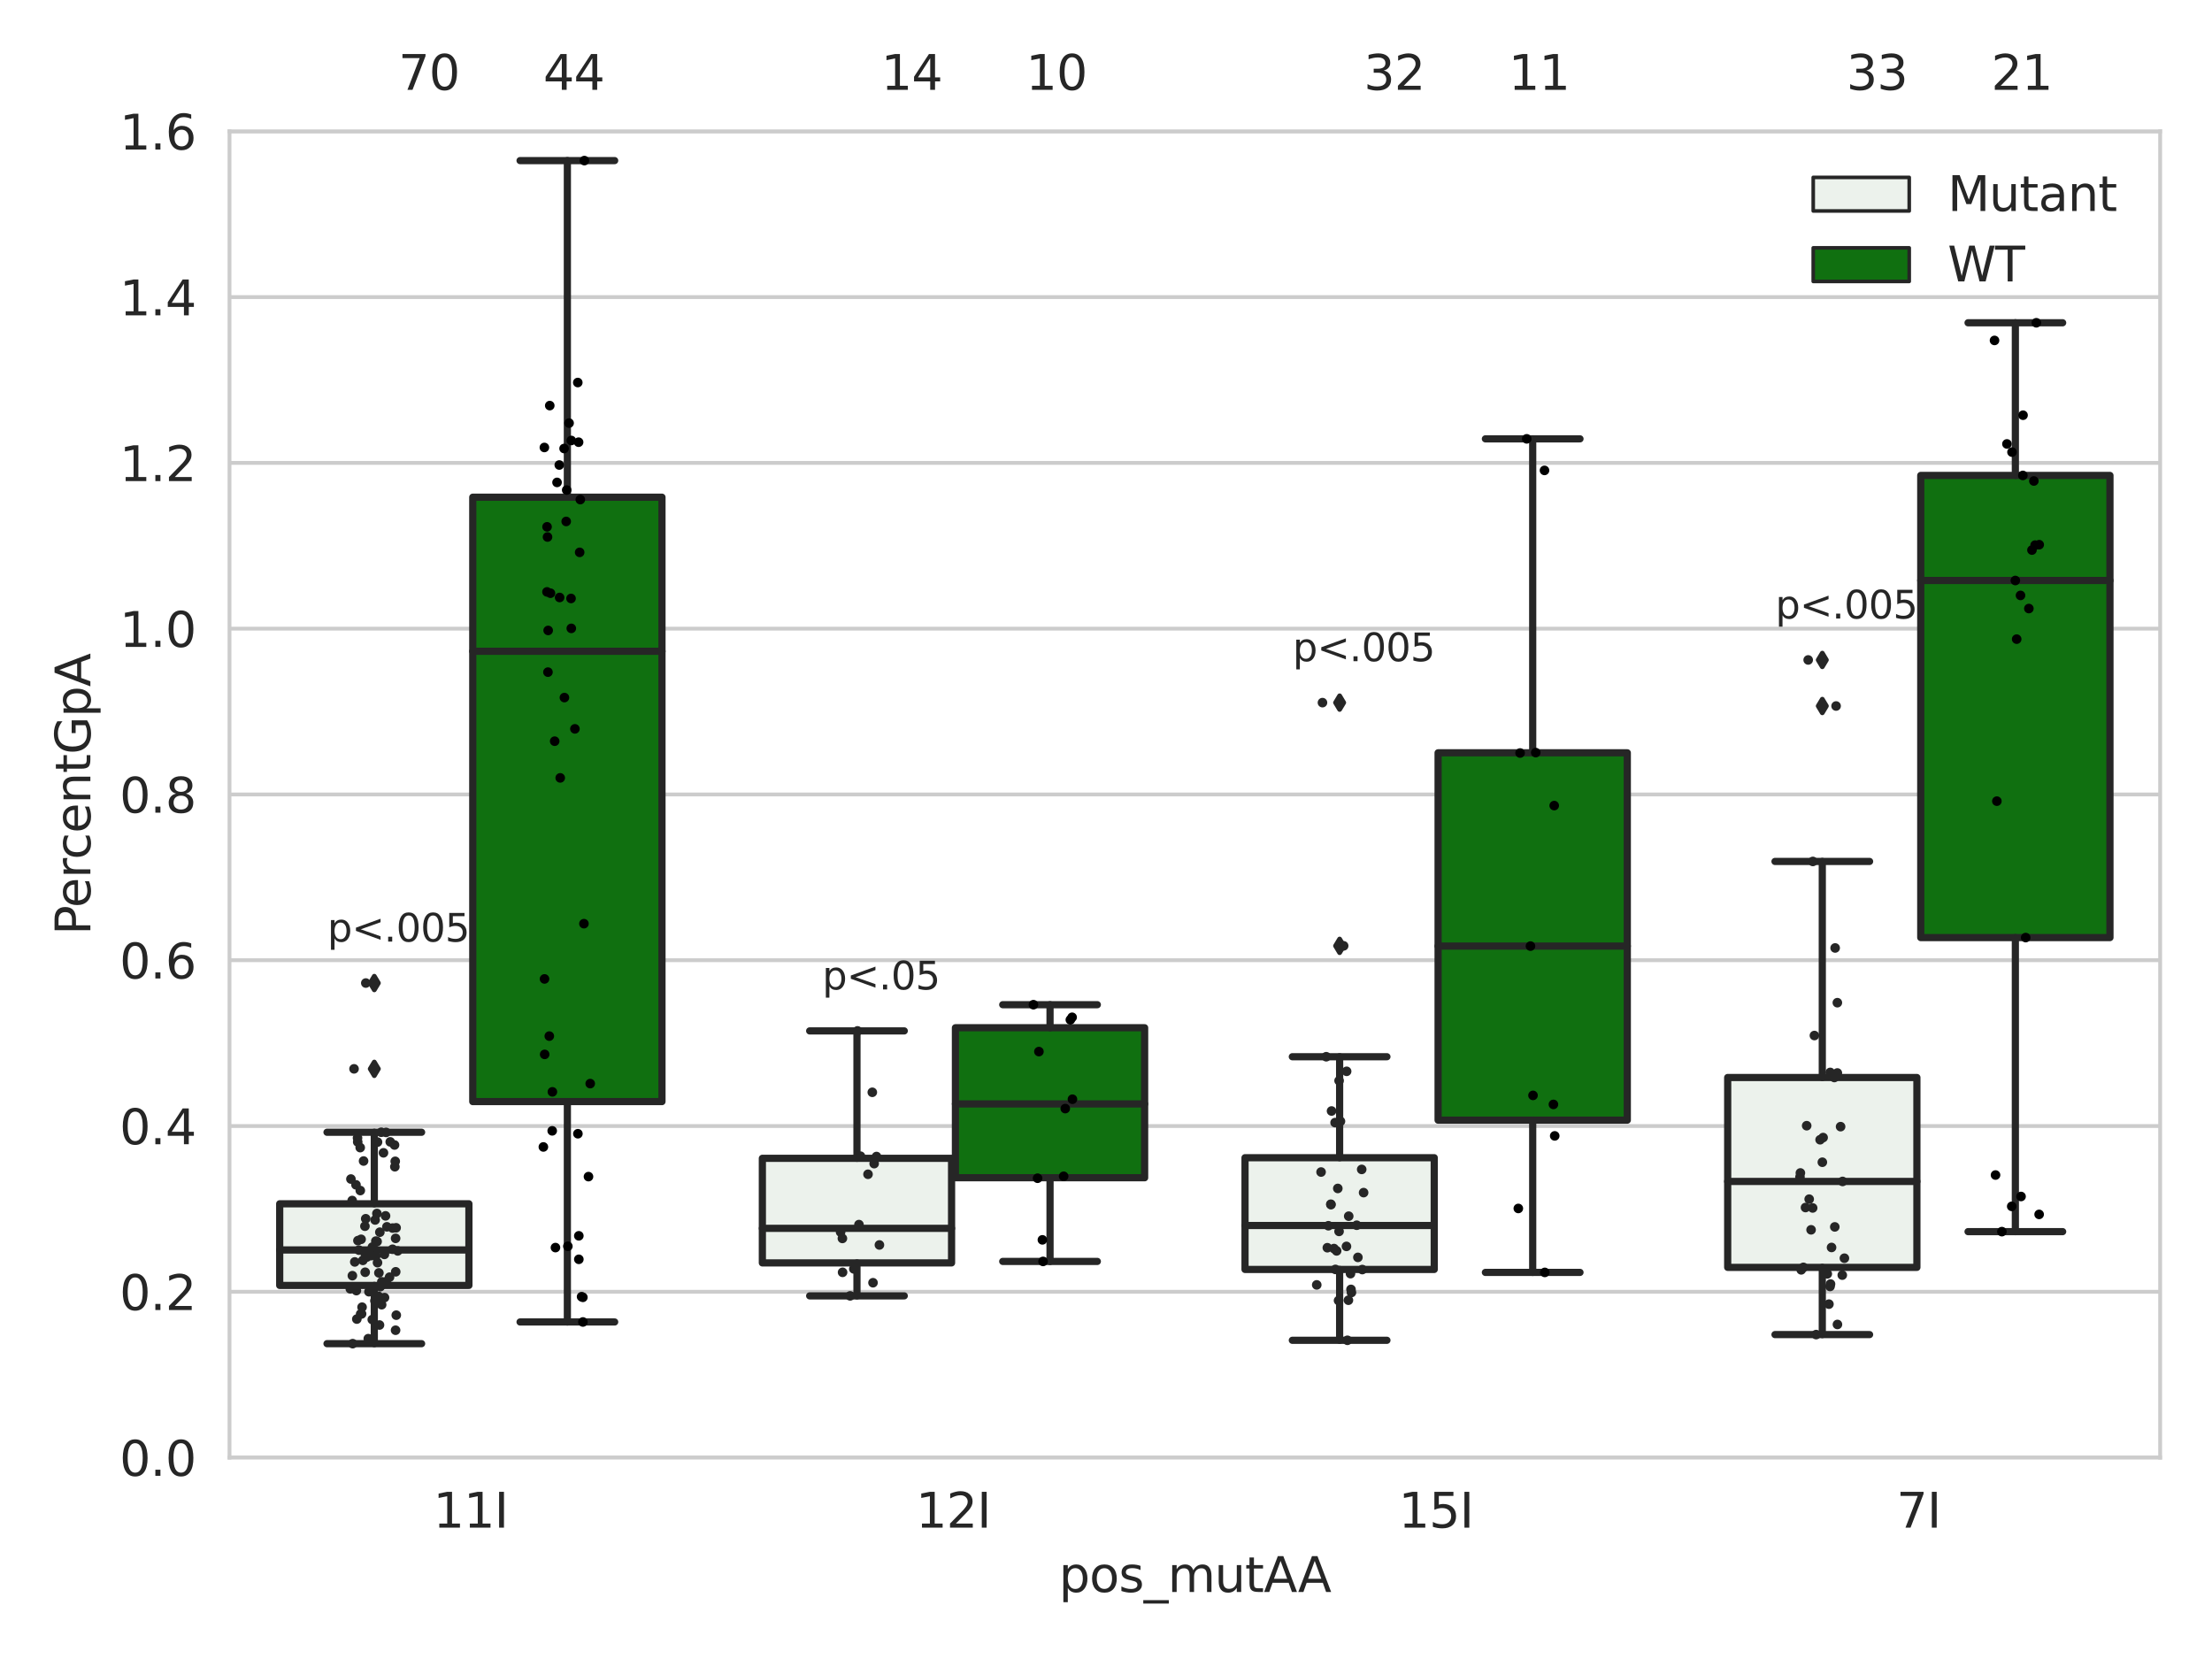 <?xml version="1.0" encoding="utf-8" standalone="no"?>
<!DOCTYPE svg PUBLIC "-//W3C//DTD SVG 1.1//EN"
  "http://www.w3.org/Graphics/SVG/1.1/DTD/svg11.dtd">
<svg xmlns:xlink="http://www.w3.org/1999/xlink" width="460.8pt" height="345.6pt" viewBox="0 0 460.8 345.6" xmlns="http://www.w3.org/2000/svg" version="1.1">
 <defs>
  <style type="text/css">*{stroke-linejoin: round; stroke-linecap: butt}</style>
 </defs>
 <g id="figure_1">
  <g id="patch_1">
   <path d="M 0 345.6 
L 460.8 345.6 
L 460.8 0 
L 0 0 
z
" style="fill: #ffffff"/>
  </g>
  <g id="axes_1">
   <g id="patch_2">
    <path d="M 47.81 303.64 
L 450 303.64 
L 450 27.354 
L 47.81 27.354 
z
" style="fill: #ffffff"/>
   </g>
   <g id="matplotlib.axis_1">
    <g id="xtick_1">
     <g id="text_1">
      <!-- 11I -->
      <g style="fill: #262626" transform="translate(90.246 318.238)scale(0.1 -0.1)">
       <defs>
        <path id="DejaVuSans-31" d="M 794 531 
L 1825 531 
L 1825 4091 
L 703 3866 
L 703 4441 
L 1819 4666 
L 2450 4666 
L 2450 531 
L 3481 531 
L 3481 0 
L 794 0 
L 794 531 
z
" transform="scale(0.016)"/>
        <path id="DejaVuSans-49" d="M 628 4666 
L 1259 4666 
L 1259 0 
L 628 0 
L 628 4666 
z
" transform="scale(0.016)"/>
       </defs>
       <use xlink:href="#DejaVuSans-31"/>
       <use xlink:href="#DejaVuSans-31" x="63.623"/>
       <use xlink:href="#DejaVuSans-49" x="127.246"/>
      </g>
     </g>
    </g>
    <g id="xtick_2">
     <g id="text_2">
      <!-- 12I -->
      <g style="fill: #262626" transform="translate(190.794 318.238)scale(0.1 -0.1)">
       <defs>
        <path id="DejaVuSans-32" d="M 1228 531 
L 3431 531 
L 3431 0 
L 469 0 
L 469 531 
Q 828 903 1448 1529 
Q 2069 2156 2228 2338 
Q 2531 2678 2651 2914 
Q 2772 3150 2772 3378 
Q 2772 3750 2511 3984 
Q 2250 4219 1831 4219 
Q 1534 4219 1204 4116 
Q 875 4013 500 3803 
L 500 4441 
Q 881 4594 1212 4672 
Q 1544 4750 1819 4750 
Q 2544 4750 2975 4387 
Q 3406 4025 3406 3419 
Q 3406 3131 3298 2873 
Q 3191 2616 2906 2266 
Q 2828 2175 2409 1742 
Q 1991 1309 1228 531 
z
" transform="scale(0.016)"/>
       </defs>
       <use xlink:href="#DejaVuSans-31"/>
       <use xlink:href="#DejaVuSans-32" x="63.623"/>
       <use xlink:href="#DejaVuSans-49" x="127.246"/>
      </g>
     </g>
    </g>
    <g id="xtick_3">
     <g id="text_3">
      <!-- 15I -->
      <g style="fill: #262626" transform="translate(291.341 318.238)scale(0.1 -0.1)">
       <defs>
        <path id="DejaVuSans-35" d="M 691 4666 
L 3169 4666 
L 3169 4134 
L 1269 4134 
L 1269 2991 
Q 1406 3038 1543 3061 
Q 1681 3084 1819 3084 
Q 2600 3084 3056 2656 
Q 3513 2228 3513 1497 
Q 3513 744 3044 326 
Q 2575 -91 1722 -91 
Q 1428 -91 1123 -41 
Q 819 9 494 109 
L 494 744 
Q 775 591 1075 516 
Q 1375 441 1709 441 
Q 2250 441 2565 725 
Q 2881 1009 2881 1497 
Q 2881 1984 2565 2268 
Q 2250 2553 1709 2553 
Q 1456 2553 1204 2497 
Q 953 2441 691 2322 
L 691 4666 
z
" transform="scale(0.016)"/>
       </defs>
       <use xlink:href="#DejaVuSans-31"/>
       <use xlink:href="#DejaVuSans-35" x="63.623"/>
       <use xlink:href="#DejaVuSans-49" x="127.246"/>
      </g>
     </g>
    </g>
    <g id="xtick_4">
     <g id="text_4">
      <!-- 7I -->
      <g style="fill: #262626" transform="translate(395.07 318.238)scale(0.1 -0.1)">
       <defs>
        <path id="DejaVuSans-37" d="M 525 4666 
L 3525 4666 
L 3525 4397 
L 1831 0 
L 1172 0 
L 2766 4134 
L 525 4134 
L 525 4666 
z
" transform="scale(0.016)"/>
       </defs>
       <use xlink:href="#DejaVuSans-37"/>
       <use xlink:href="#DejaVuSans-49" x="63.623"/>
      </g>
     </g>
    </g>
    <g id="text_5">
     <!-- pos_mutAA -->
     <g style="fill: #262626" transform="translate(220.589 331.638)scale(0.1 -0.1)">
      <defs>
       <path id="DejaVuSans-70" d="M 1159 525 
L 1159 -1331 
L 581 -1331 
L 581 3500 
L 1159 3500 
L 1159 2969 
Q 1341 3281 1617 3432 
Q 1894 3584 2278 3584 
Q 2916 3584 3314 3078 
Q 3713 2572 3713 1747 
Q 3713 922 3314 415 
Q 2916 -91 2278 -91 
Q 1894 -91 1617 61 
Q 1341 213 1159 525 
z
M 3116 1747 
Q 3116 2381 2855 2742 
Q 2594 3103 2138 3103 
Q 1681 3103 1420 2742 
Q 1159 2381 1159 1747 
Q 1159 1113 1420 752 
Q 1681 391 2138 391 
Q 2594 391 2855 752 
Q 3116 1113 3116 1747 
z
" transform="scale(0.016)"/>
       <path id="DejaVuSans-6f" d="M 1959 3097 
Q 1497 3097 1228 2736 
Q 959 2375 959 1747 
Q 959 1119 1226 758 
Q 1494 397 1959 397 
Q 2419 397 2687 759 
Q 2956 1122 2956 1747 
Q 2956 2369 2687 2733 
Q 2419 3097 1959 3097 
z
M 1959 3584 
Q 2709 3584 3137 3096 
Q 3566 2609 3566 1747 
Q 3566 888 3137 398 
Q 2709 -91 1959 -91 
Q 1206 -91 779 398 
Q 353 888 353 1747 
Q 353 2609 779 3096 
Q 1206 3584 1959 3584 
z
" transform="scale(0.016)"/>
       <path id="DejaVuSans-73" d="M 2834 3397 
L 2834 2853 
Q 2591 2978 2328 3040 
Q 2066 3103 1784 3103 
Q 1356 3103 1142 2972 
Q 928 2841 928 2578 
Q 928 2378 1081 2264 
Q 1234 2150 1697 2047 
L 1894 2003 
Q 2506 1872 2764 1633 
Q 3022 1394 3022 966 
Q 3022 478 2636 193 
Q 2250 -91 1575 -91 
Q 1294 -91 989 -36 
Q 684 19 347 128 
L 347 722 
Q 666 556 975 473 
Q 1284 391 1588 391 
Q 1994 391 2212 530 
Q 2431 669 2431 922 
Q 2431 1156 2273 1281 
Q 2116 1406 1581 1522 
L 1381 1569 
Q 847 1681 609 1914 
Q 372 2147 372 2553 
Q 372 3047 722 3315 
Q 1072 3584 1716 3584 
Q 2034 3584 2315 3537 
Q 2597 3491 2834 3397 
z
" transform="scale(0.016)"/>
       <path id="DejaVuSans-5f" d="M 3263 -1063 
L 3263 -1509 
L -63 -1509 
L -63 -1063 
L 3263 -1063 
z
" transform="scale(0.016)"/>
       <path id="DejaVuSans-6d" d="M 3328 2828 
Q 3544 3216 3844 3400 
Q 4144 3584 4550 3584 
Q 5097 3584 5394 3201 
Q 5691 2819 5691 2113 
L 5691 0 
L 5113 0 
L 5113 2094 
Q 5113 2597 4934 2840 
Q 4756 3084 4391 3084 
Q 3944 3084 3684 2787 
Q 3425 2491 3425 1978 
L 3425 0 
L 2847 0 
L 2847 2094 
Q 2847 2600 2669 2842 
Q 2491 3084 2119 3084 
Q 1678 3084 1418 2786 
Q 1159 2488 1159 1978 
L 1159 0 
L 581 0 
L 581 3500 
L 1159 3500 
L 1159 2956 
Q 1356 3278 1631 3431 
Q 1906 3584 2284 3584 
Q 2666 3584 2933 3390 
Q 3200 3197 3328 2828 
z
" transform="scale(0.016)"/>
       <path id="DejaVuSans-75" d="M 544 1381 
L 544 3500 
L 1119 3500 
L 1119 1403 
Q 1119 906 1312 657 
Q 1506 409 1894 409 
Q 2359 409 2629 706 
Q 2900 1003 2900 1516 
L 2900 3500 
L 3475 3500 
L 3475 0 
L 2900 0 
L 2900 538 
Q 2691 219 2414 64 
Q 2138 -91 1772 -91 
Q 1169 -91 856 284 
Q 544 659 544 1381 
z
M 1991 3584 
L 1991 3584 
z
" transform="scale(0.016)"/>
       <path id="DejaVuSans-74" d="M 1172 4494 
L 1172 3500 
L 2356 3500 
L 2356 3053 
L 1172 3053 
L 1172 1153 
Q 1172 725 1289 603 
Q 1406 481 1766 481 
L 2356 481 
L 2356 0 
L 1766 0 
Q 1100 0 847 248 
Q 594 497 594 1153 
L 594 3053 
L 172 3053 
L 172 3500 
L 594 3500 
L 594 4494 
L 1172 4494 
z
" transform="scale(0.016)"/>
       <path id="DejaVuSans-41" d="M 2188 4044 
L 1331 1722 
L 3047 1722 
L 2188 4044 
z
M 1831 4666 
L 2547 4666 
L 4325 0 
L 3669 0 
L 3244 1197 
L 1141 1197 
L 716 0 
L 50 0 
L 1831 4666 
z
" transform="scale(0.016)"/>
      </defs>
      <use xlink:href="#DejaVuSans-70"/>
      <use xlink:href="#DejaVuSans-6f" x="63.477"/>
      <use xlink:href="#DejaVuSans-73" x="124.658"/>
      <use xlink:href="#DejaVuSans-5f" x="176.758"/>
      <use xlink:href="#DejaVuSans-6d" x="226.758"/>
      <use xlink:href="#DejaVuSans-75" x="324.17"/>
      <use xlink:href="#DejaVuSans-74" x="387.549"/>
      <use xlink:href="#DejaVuSans-41" x="426.758"/>
      <use xlink:href="#DejaVuSans-41" x="497.916"/>
     </g>
    </g>
   </g>
   <g id="matplotlib.axis_2">
    <g id="ytick_1">
     <g id="line2d_1">
      <path d="M 47.81 303.64 
L 450 303.64 
" clip-path="url(#pefc2a34394)" style="fill: none; stroke: #cccccc; stroke-width: 0.8; stroke-linecap: round"/>
     </g>
     <g id="text_6">
      <!-- 0.0 -->
      <g style="fill: #262626" transform="translate(24.907 307.439)scale(0.1 -0.1)">
       <defs>
        <path id="DejaVuSans-30" d="M 2034 4250 
Q 1547 4250 1301 3770 
Q 1056 3291 1056 2328 
Q 1056 1369 1301 889 
Q 1547 409 2034 409 
Q 2525 409 2770 889 
Q 3016 1369 3016 2328 
Q 3016 3291 2770 3770 
Q 2525 4250 2034 4250 
z
M 2034 4750 
Q 2819 4750 3233 4129 
Q 3647 3509 3647 2328 
Q 3647 1150 3233 529 
Q 2819 -91 2034 -91 
Q 1250 -91 836 529 
Q 422 1150 422 2328 
Q 422 3509 836 4129 
Q 1250 4750 2034 4750 
z
" transform="scale(0.016)"/>
        <path id="DejaVuSans-2e" d="M 684 794 
L 1344 794 
L 1344 0 
L 684 0 
L 684 794 
z
" transform="scale(0.016)"/>
       </defs>
       <use xlink:href="#DejaVuSans-30"/>
       <use xlink:href="#DejaVuSans-2e" x="63.623"/>
       <use xlink:href="#DejaVuSans-30" x="95.41"/>
      </g>
     </g>
    </g>
    <g id="ytick_2">
     <g id="line2d_2">
      <path d="M 47.81 269.104 
L 450 269.104 
" clip-path="url(#pefc2a34394)" style="fill: none; stroke: #cccccc; stroke-width: 0.8; stroke-linecap: round"/>
     </g>
     <g id="text_7">
      <!-- 0.2 -->
      <g style="fill: #262626" transform="translate(24.907 272.903)scale(0.1 -0.1)">
       <use xlink:href="#DejaVuSans-30"/>
       <use xlink:href="#DejaVuSans-2e" x="63.623"/>
       <use xlink:href="#DejaVuSans-32" x="95.41"/>
      </g>
     </g>
    </g>
    <g id="ytick_3">
     <g id="line2d_3">
      <path d="M 47.81 234.568 
L 450 234.568 
" clip-path="url(#pefc2a34394)" style="fill: none; stroke: #cccccc; stroke-width: 0.8; stroke-linecap: round"/>
     </g>
     <g id="text_8">
      <!-- 0.4 -->
      <g style="fill: #262626" transform="translate(24.907 238.368)scale(0.1 -0.1)">
       <defs>
        <path id="DejaVuSans-34" d="M 2419 4116 
L 825 1625 
L 2419 1625 
L 2419 4116 
z
M 2253 4666 
L 3047 4666 
L 3047 1625 
L 3713 1625 
L 3713 1100 
L 3047 1100 
L 3047 0 
L 2419 0 
L 2419 1100 
L 313 1100 
L 313 1709 
L 2253 4666 
z
" transform="scale(0.016)"/>
       </defs>
       <use xlink:href="#DejaVuSans-30"/>
       <use xlink:href="#DejaVuSans-2e" x="63.623"/>
       <use xlink:href="#DejaVuSans-34" x="95.41"/>
      </g>
     </g>
    </g>
    <g id="ytick_4">
     <g id="line2d_4">
      <path d="M 47.81 200.033 
L 450 200.033 
" clip-path="url(#pefc2a34394)" style="fill: none; stroke: #cccccc; stroke-width: 0.8; stroke-linecap: round"/>
     </g>
     <g id="text_9">
      <!-- 0.6 -->
      <g style="fill: #262626" transform="translate(24.907 203.832)scale(0.1 -0.1)">
       <defs>
        <path id="DejaVuSans-36" d="M 2113 2584 
Q 1688 2584 1439 2293 
Q 1191 2003 1191 1497 
Q 1191 994 1439 701 
Q 1688 409 2113 409 
Q 2538 409 2786 701 
Q 3034 994 3034 1497 
Q 3034 2003 2786 2293 
Q 2538 2584 2113 2584 
z
M 3366 4563 
L 3366 3988 
Q 3128 4100 2886 4159 
Q 2644 4219 2406 4219 
Q 1781 4219 1451 3797 
Q 1122 3375 1075 2522 
Q 1259 2794 1537 2939 
Q 1816 3084 2150 3084 
Q 2853 3084 3261 2657 
Q 3669 2231 3669 1497 
Q 3669 778 3244 343 
Q 2819 -91 2113 -91 
Q 1303 -91 875 529 
Q 447 1150 447 2328 
Q 447 3434 972 4092 
Q 1497 4750 2381 4750 
Q 2619 4750 2861 4703 
Q 3103 4656 3366 4563 
z
" transform="scale(0.016)"/>
       </defs>
       <use xlink:href="#DejaVuSans-30"/>
       <use xlink:href="#DejaVuSans-2e" x="63.623"/>
       <use xlink:href="#DejaVuSans-36" x="95.41"/>
      </g>
     </g>
    </g>
    <g id="ytick_5">
     <g id="line2d_5">
      <path d="M 47.81 165.497 
L 450 165.497 
" clip-path="url(#pefc2a34394)" style="fill: none; stroke: #cccccc; stroke-width: 0.8; stroke-linecap: round"/>
     </g>
     <g id="text_10">
      <!-- 0.8 -->
      <g style="fill: #262626" transform="translate(24.907 169.296)scale(0.1 -0.1)">
       <defs>
        <path id="DejaVuSans-38" d="M 2034 2216 
Q 1584 2216 1326 1975 
Q 1069 1734 1069 1313 
Q 1069 891 1326 650 
Q 1584 409 2034 409 
Q 2484 409 2743 651 
Q 3003 894 3003 1313 
Q 3003 1734 2745 1975 
Q 2488 2216 2034 2216 
z
M 1403 2484 
Q 997 2584 770 2862 
Q 544 3141 544 3541 
Q 544 4100 942 4425 
Q 1341 4750 2034 4750 
Q 2731 4750 3128 4425 
Q 3525 4100 3525 3541 
Q 3525 3141 3298 2862 
Q 3072 2584 2669 2484 
Q 3125 2378 3379 2068 
Q 3634 1759 3634 1313 
Q 3634 634 3220 271 
Q 2806 -91 2034 -91 
Q 1263 -91 848 271 
Q 434 634 434 1313 
Q 434 1759 690 2068 
Q 947 2378 1403 2484 
z
M 1172 3481 
Q 1172 3119 1398 2916 
Q 1625 2713 2034 2713 
Q 2441 2713 2670 2916 
Q 2900 3119 2900 3481 
Q 2900 3844 2670 4047 
Q 2441 4250 2034 4250 
Q 1625 4250 1398 4047 
Q 1172 3844 1172 3481 
z
" transform="scale(0.016)"/>
       </defs>
       <use xlink:href="#DejaVuSans-30"/>
       <use xlink:href="#DejaVuSans-2e" x="63.623"/>
       <use xlink:href="#DejaVuSans-38" x="95.41"/>
      </g>
     </g>
    </g>
    <g id="ytick_6">
     <g id="line2d_6">
      <path d="M 47.81 130.961 
L 450 130.961 
" clip-path="url(#pefc2a34394)" style="fill: none; stroke: #cccccc; stroke-width: 0.8; stroke-linecap: round"/>
     </g>
     <g id="text_11">
      <!-- 1.0 -->
      <g style="fill: #262626" transform="translate(24.907 134.76)scale(0.1 -0.1)">
       <use xlink:href="#DejaVuSans-31"/>
       <use xlink:href="#DejaVuSans-2e" x="63.623"/>
       <use xlink:href="#DejaVuSans-30" x="95.41"/>
      </g>
     </g>
    </g>
    <g id="ytick_7">
     <g id="line2d_7">
      <path d="M 47.81 96.425 
L 450 96.425 
" clip-path="url(#pefc2a34394)" style="fill: none; stroke: #cccccc; stroke-width: 0.8; stroke-linecap: round"/>
     </g>
     <g id="text_12">
      <!-- 1.2 -->
      <g style="fill: #262626" transform="translate(24.907 100.225)scale(0.1 -0.1)">
       <use xlink:href="#DejaVuSans-31"/>
       <use xlink:href="#DejaVuSans-2e" x="63.623"/>
       <use xlink:href="#DejaVuSans-32" x="95.41"/>
      </g>
     </g>
    </g>
    <g id="ytick_8">
     <g id="line2d_8">
      <path d="M 47.81 61.89 
L 450 61.89 
" clip-path="url(#pefc2a34394)" style="fill: none; stroke: #cccccc; stroke-width: 0.8; stroke-linecap: round"/>
     </g>
     <g id="text_13">
      <!-- 1.4 -->
      <g style="fill: #262626" transform="translate(24.907 65.689)scale(0.1 -0.1)">
       <use xlink:href="#DejaVuSans-31"/>
       <use xlink:href="#DejaVuSans-2e" x="63.623"/>
       <use xlink:href="#DejaVuSans-34" x="95.41"/>
      </g>
     </g>
    </g>
    <g id="ytick_9">
     <g id="line2d_9">
      <path d="M 47.81 27.354 
L 450 27.354 
" clip-path="url(#pefc2a34394)" style="fill: none; stroke: #cccccc; stroke-width: 0.8; stroke-linecap: round"/>
     </g>
     <g id="text_14">
      <!-- 1.6 -->
      <g style="fill: #262626" transform="translate(24.907 31.153)scale(0.1 -0.1)">
       <use xlink:href="#DejaVuSans-31"/>
       <use xlink:href="#DejaVuSans-2e" x="63.623"/>
       <use xlink:href="#DejaVuSans-36" x="95.41"/>
      </g>
     </g>
    </g>
    <g id="text_15">
     <!-- PercentGpA -->
     <g style="fill: #262626" transform="translate(18.827 194.774)rotate(-90)scale(0.1 -0.1)">
      <defs>
       <path id="DejaVuSans-50" d="M 1259 4147 
L 1259 2394 
L 2053 2394 
Q 2494 2394 2734 2622 
Q 2975 2850 2975 3272 
Q 2975 3691 2734 3919 
Q 2494 4147 2053 4147 
L 1259 4147 
z
M 628 4666 
L 2053 4666 
Q 2838 4666 3239 4311 
Q 3641 3956 3641 3272 
Q 3641 2581 3239 2228 
Q 2838 1875 2053 1875 
L 1259 1875 
L 1259 0 
L 628 0 
L 628 4666 
z
" transform="scale(0.016)"/>
       <path id="DejaVuSans-65" d="M 3597 1894 
L 3597 1613 
L 953 1613 
Q 991 1019 1311 708 
Q 1631 397 2203 397 
Q 2534 397 2845 478 
Q 3156 559 3463 722 
L 3463 178 
Q 3153 47 2828 -22 
Q 2503 -91 2169 -91 
Q 1331 -91 842 396 
Q 353 884 353 1716 
Q 353 2575 817 3079 
Q 1281 3584 2069 3584 
Q 2775 3584 3186 3129 
Q 3597 2675 3597 1894 
z
M 3022 2063 
Q 3016 2534 2758 2815 
Q 2500 3097 2075 3097 
Q 1594 3097 1305 2825 
Q 1016 2553 972 2059 
L 3022 2063 
z
" transform="scale(0.016)"/>
       <path id="DejaVuSans-72" d="M 2631 2963 
Q 2534 3019 2420 3045 
Q 2306 3072 2169 3072 
Q 1681 3072 1420 2755 
Q 1159 2438 1159 1844 
L 1159 0 
L 581 0 
L 581 3500 
L 1159 3500 
L 1159 2956 
Q 1341 3275 1631 3429 
Q 1922 3584 2338 3584 
Q 2397 3584 2469 3576 
Q 2541 3569 2628 3553 
L 2631 2963 
z
" transform="scale(0.016)"/>
       <path id="DejaVuSans-63" d="M 3122 3366 
L 3122 2828 
Q 2878 2963 2633 3030 
Q 2388 3097 2138 3097 
Q 1578 3097 1268 2742 
Q 959 2388 959 1747 
Q 959 1106 1268 751 
Q 1578 397 2138 397 
Q 2388 397 2633 464 
Q 2878 531 3122 666 
L 3122 134 
Q 2881 22 2623 -34 
Q 2366 -91 2075 -91 
Q 1284 -91 818 406 
Q 353 903 353 1747 
Q 353 2603 823 3093 
Q 1294 3584 2113 3584 
Q 2378 3584 2631 3529 
Q 2884 3475 3122 3366 
z
" transform="scale(0.016)"/>
       <path id="DejaVuSans-6e" d="M 3513 2113 
L 3513 0 
L 2938 0 
L 2938 2094 
Q 2938 2591 2744 2837 
Q 2550 3084 2163 3084 
Q 1697 3084 1428 2787 
Q 1159 2491 1159 1978 
L 1159 0 
L 581 0 
L 581 3500 
L 1159 3500 
L 1159 2956 
Q 1366 3272 1645 3428 
Q 1925 3584 2291 3584 
Q 2894 3584 3203 3211 
Q 3513 2838 3513 2113 
z
" transform="scale(0.016)"/>
       <path id="DejaVuSans-47" d="M 3809 666 
L 3809 1919 
L 2778 1919 
L 2778 2438 
L 4434 2438 
L 4434 434 
Q 4069 175 3628 42 
Q 3188 -91 2688 -91 
Q 1594 -91 976 548 
Q 359 1188 359 2328 
Q 359 3472 976 4111 
Q 1594 4750 2688 4750 
Q 3144 4750 3555 4637 
Q 3966 4525 4313 4306 
L 4313 3634 
Q 3963 3931 3569 4081 
Q 3175 4231 2741 4231 
Q 1884 4231 1454 3753 
Q 1025 3275 1025 2328 
Q 1025 1384 1454 906 
Q 1884 428 2741 428 
Q 3075 428 3337 486 
Q 3600 544 3809 666 
z
" transform="scale(0.016)"/>
      </defs>
      <use xlink:href="#DejaVuSans-50"/>
      <use xlink:href="#DejaVuSans-65" x="56.678"/>
      <use xlink:href="#DejaVuSans-72" x="118.201"/>
      <use xlink:href="#DejaVuSans-63" x="157.064"/>
      <use xlink:href="#DejaVuSans-65" x="212.045"/>
      <use xlink:href="#DejaVuSans-6e" x="273.568"/>
      <use xlink:href="#DejaVuSans-74" x="336.947"/>
      <use xlink:href="#DejaVuSans-47" x="376.156"/>
      <use xlink:href="#DejaVuSans-70" x="453.646"/>
      <use xlink:href="#DejaVuSans-41" x="517.123"/>
     </g>
    </g>
   </g>
   <g id="patch_3">
    <path d="M 58.267 267.777 
L 97.682 267.777 
L 97.682 250.768 
L 58.267 250.768 
L 58.267 267.777 
z
" clip-path="url(#pefc2a34394)" style="fill: #ecf2ec; stroke: #262626; stroke-width: 1.5; stroke-linejoin: miter"/>
   </g>
   <g id="patch_4">
    <path d="M 98.486 229.483 
L 137.901 229.483 
L 137.901 103.576 
L 98.486 103.576 
L 98.486 229.483 
z
" clip-path="url(#pefc2a34394)" style="fill: #107010; stroke: #262626; stroke-width: 1.5; stroke-linejoin: miter"/>
   </g>
   <g id="patch_5">
    <path d="M 158.814 263.086 
L 198.229 263.086 
L 198.229 241.296 
L 158.814 241.296 
L 158.814 263.086 
z
" clip-path="url(#pefc2a34394)" style="fill: #ecf2ec; stroke: #262626; stroke-width: 1.5; stroke-linejoin: miter"/>
   </g>
   <g id="patch_6">
    <path d="M 199.033 245.347 
L 238.448 245.347 
L 238.448 214.099 
L 199.033 214.099 
L 199.033 245.347 
z
" clip-path="url(#pefc2a34394)" style="fill: #107010; stroke: #262626; stroke-width: 1.5; stroke-linejoin: miter"/>
   </g>
   <g id="patch_7">
    <path d="M 259.362 264.449 
L 298.777 264.449 
L 298.777 241.172 
L 259.362 241.172 
L 259.362 264.449 
z
" clip-path="url(#pefc2a34394)" style="fill: #ecf2ec; stroke: #262626; stroke-width: 1.5; stroke-linejoin: miter"/>
   </g>
   <g id="patch_8">
    <path d="M 299.581 233.347 
L 338.996 233.347 
L 338.996 156.824 
L 299.581 156.824 
L 299.581 233.347 
z
" clip-path="url(#pefc2a34394)" style="fill: #107010; stroke: #262626; stroke-width: 1.5; stroke-linejoin: miter"/>
   </g>
   <g id="patch_9">
    <path d="M 359.909 264.015 
L 399.324 264.015 
L 399.324 224.462 
L 359.909 224.462 
L 359.909 264.015 
z
" clip-path="url(#pefc2a34394)" style="fill: #ecf2ec; stroke: #262626; stroke-width: 1.5; stroke-linejoin: miter"/>
   </g>
   <g id="patch_10">
    <path d="M 400.128 195.316 
L 439.543 195.316 
L 439.543 99.039 
L 400.128 99.039 
L 400.128 195.316 
z
" clip-path="url(#pefc2a34394)" style="fill: #107010; stroke: #262626; stroke-width: 1.5; stroke-linejoin: miter"/>
   </g>
   <g id="patch_11">
    <path d="M 98.084 303.64 
L 98.084 303.64 
L 98.084 303.64 
L 98.084 303.64 
z
" clip-path="url(#pefc2a34394)" style="fill: #ecf2ec; stroke: #262626; stroke-width: 0.75; stroke-linejoin: miter"/>
   </g>
   <g id="patch_12">
    <path d="M 98.084 303.64 
L 98.084 303.64 
L 98.084 303.64 
L 98.084 303.64 
z
" clip-path="url(#pefc2a34394)" style="fill: #107010; stroke: #262626; stroke-width: 0.75; stroke-linejoin: miter"/>
   </g>
   <g id="PathCollection_1"/>
   <g id="PathCollection_2"/>
   <g id="line2d_10">
    <path d="M 77.974 267.777 
L 77.974 279.91 
" clip-path="url(#pefc2a34394)" style="fill: none; stroke: #262626; stroke-width: 1.5; stroke-linecap: round"/>
   </g>
   <g id="line2d_11">
    <path d="M 77.974 250.768 
L 77.974 235.87 
" clip-path="url(#pefc2a34394)" style="fill: none; stroke: #262626; stroke-width: 1.5; stroke-linecap: round"/>
   </g>
   <g id="line2d_12">
    <path d="M 68.121 279.91 
L 87.828 279.91 
" clip-path="url(#pefc2a34394)" style="fill: none; stroke: #262626; stroke-width: 1.5; stroke-linecap: round"/>
   </g>
   <g id="line2d_13">
    <path d="M 68.121 235.87 
L 87.828 235.87 
" clip-path="url(#pefc2a34394)" style="fill: none; stroke: #262626; stroke-width: 1.5; stroke-linecap: round"/>
   </g>
   <g id="line2d_14">
    <defs>
     <path id="m686339cca9" d="M -0 1.414 
L 0.849 0 
L 0 -1.414 
L -0.849 -0 
z
" style="stroke: #262626; stroke-linejoin: miter"/>
    </defs>
    <g clip-path="url(#pefc2a34394)">
     <use xlink:href="#m686339cca9" x="77.974" y="222.66" style="fill: #262626; stroke: #262626; stroke-linejoin: miter"/>
     <use xlink:href="#m686339cca9" x="77.974" y="204.786" style="fill: #262626; stroke: #262626; stroke-linejoin: miter"/>
    </g>
   </g>
   <g id="line2d_15">
    <path d="M 118.193 229.483 
L 118.193 275.391 
" clip-path="url(#pefc2a34394)" style="fill: none; stroke: #262626; stroke-width: 1.5; stroke-linecap: round"/>
   </g>
   <g id="line2d_16">
    <path d="M 118.193 103.576 
L 118.193 33.455 
" clip-path="url(#pefc2a34394)" style="fill: none; stroke: #262626; stroke-width: 1.5; stroke-linecap: round"/>
   </g>
   <g id="line2d_17">
    <path d="M 108.34 275.391 
L 128.047 275.391 
" clip-path="url(#pefc2a34394)" style="fill: none; stroke: #262626; stroke-width: 1.5; stroke-linecap: round"/>
   </g>
   <g id="line2d_18">
    <path d="M 108.34 33.455 
L 128.047 33.455 
" clip-path="url(#pefc2a34394)" style="fill: none; stroke: #262626; stroke-width: 1.5; stroke-linecap: round"/>
   </g>
   <g id="line2d_19"/>
   <g id="line2d_20">
    <path d="M 178.522 263.086 
L 178.522 269.951 
" clip-path="url(#pefc2a34394)" style="fill: none; stroke: #262626; stroke-width: 1.5; stroke-linecap: round"/>
   </g>
   <g id="line2d_21">
    <path d="M 178.522 241.296 
L 178.522 214.756 
" clip-path="url(#pefc2a34394)" style="fill: none; stroke: #262626; stroke-width: 1.5; stroke-linecap: round"/>
   </g>
   <g id="line2d_22">
    <path d="M 168.668 269.951 
L 188.375 269.951 
" clip-path="url(#pefc2a34394)" style="fill: none; stroke: #262626; stroke-width: 1.5; stroke-linecap: round"/>
   </g>
   <g id="line2d_23">
    <path d="M 168.668 214.756 
L 188.375 214.756 
" clip-path="url(#pefc2a34394)" style="fill: none; stroke: #262626; stroke-width: 1.5; stroke-linecap: round"/>
   </g>
   <g id="line2d_24"/>
   <g id="line2d_25">
    <path d="M 218.741 245.347 
L 218.741 262.777 
" clip-path="url(#pefc2a34394)" style="fill: none; stroke: #262626; stroke-width: 1.5; stroke-linecap: round"/>
   </g>
   <g id="line2d_26">
    <path d="M 218.741 214.099 
L 218.741 209.296 
" clip-path="url(#pefc2a34394)" style="fill: none; stroke: #262626; stroke-width: 1.5; stroke-linecap: round"/>
   </g>
   <g id="line2d_27">
    <path d="M 208.887 262.777 
L 228.594 262.777 
" clip-path="url(#pefc2a34394)" style="fill: none; stroke: #262626; stroke-width: 1.5; stroke-linecap: round"/>
   </g>
   <g id="line2d_28">
    <path d="M 208.887 209.296 
L 228.594 209.296 
" clip-path="url(#pefc2a34394)" style="fill: none; stroke: #262626; stroke-width: 1.5; stroke-linecap: round"/>
   </g>
   <g id="line2d_29"/>
   <g id="line2d_30">
    <path d="M 279.069 264.449 
L 279.069 279.208 
" clip-path="url(#pefc2a34394)" style="fill: none; stroke: #262626; stroke-width: 1.5; stroke-linecap: round"/>
   </g>
   <g id="line2d_31">
    <path d="M 279.069 241.172 
L 279.069 220.135 
" clip-path="url(#pefc2a34394)" style="fill: none; stroke: #262626; stroke-width: 1.5; stroke-linecap: round"/>
   </g>
   <g id="line2d_32">
    <path d="M 269.216 279.208 
L 288.923 279.208 
" clip-path="url(#pefc2a34394)" style="fill: none; stroke: #262626; stroke-width: 1.5; stroke-linecap: round"/>
   </g>
   <g id="line2d_33">
    <path d="M 269.216 220.135 
L 288.923 220.135 
" clip-path="url(#pefc2a34394)" style="fill: none; stroke: #262626; stroke-width: 1.5; stroke-linecap: round"/>
   </g>
   <g id="line2d_34">
    <g clip-path="url(#pefc2a34394)">
     <use xlink:href="#m686339cca9" x="279.069" y="197.038" style="fill: #262626; stroke: #262626; stroke-linejoin: miter"/>
     <use xlink:href="#m686339cca9" x="279.069" y="146.371" style="fill: #262626; stroke: #262626; stroke-linejoin: miter"/>
    </g>
   </g>
   <g id="line2d_35">
    <path d="M 319.288 233.347 
L 319.288 265.065 
" clip-path="url(#pefc2a34394)" style="fill: none; stroke: #262626; stroke-width: 1.5; stroke-linecap: round"/>
   </g>
   <g id="line2d_36">
    <path d="M 319.288 156.824 
L 319.288 91.42 
" clip-path="url(#pefc2a34394)" style="fill: none; stroke: #262626; stroke-width: 1.5; stroke-linecap: round"/>
   </g>
   <g id="line2d_37">
    <path d="M 309.435 265.065 
L 329.142 265.065 
" clip-path="url(#pefc2a34394)" style="fill: none; stroke: #262626; stroke-width: 1.5; stroke-linecap: round"/>
   </g>
   <g id="line2d_38">
    <path d="M 309.435 91.42 
L 329.142 91.42 
" clip-path="url(#pefc2a34394)" style="fill: none; stroke: #262626; stroke-width: 1.5; stroke-linecap: round"/>
   </g>
   <g id="line2d_39"/>
   <g id="line2d_40">
    <path d="M 379.617 264.015 
L 379.617 278.019 
" clip-path="url(#pefc2a34394)" style="fill: none; stroke: #262626; stroke-width: 1.5; stroke-linecap: round"/>
   </g>
   <g id="line2d_41">
    <path d="M 379.617 224.462 
L 379.617 179.454 
" clip-path="url(#pefc2a34394)" style="fill: none; stroke: #262626; stroke-width: 1.5; stroke-linecap: round"/>
   </g>
   <g id="line2d_42">
    <path d="M 369.763 278.019 
L 389.47 278.019 
" clip-path="url(#pefc2a34394)" style="fill: none; stroke: #262626; stroke-width: 1.5; stroke-linecap: round"/>
   </g>
   <g id="line2d_43">
    <path d="M 369.763 179.454 
L 389.47 179.454 
" clip-path="url(#pefc2a34394)" style="fill: none; stroke: #262626; stroke-width: 1.5; stroke-linecap: round"/>
   </g>
   <g id="line2d_44">
    <g clip-path="url(#pefc2a34394)">
     <use xlink:href="#m686339cca9" x="379.617" y="147.074" style="fill: #262626; stroke: #262626; stroke-linejoin: miter"/>
     <use xlink:href="#m686339cca9" x="379.617" y="137.48" style="fill: #262626; stroke: #262626; stroke-linejoin: miter"/>
    </g>
   </g>
   <g id="line2d_45">
    <path d="M 419.836 195.316 
L 419.836 256.571 
" clip-path="url(#pefc2a34394)" style="fill: none; stroke: #262626; stroke-width: 1.5; stroke-linecap: round"/>
   </g>
   <g id="line2d_46">
    <path d="M 419.836 99.039 
L 419.836 67.24 
" clip-path="url(#pefc2a34394)" style="fill: none; stroke: #262626; stroke-width: 1.5; stroke-linecap: round"/>
   </g>
   <g id="line2d_47">
    <path d="M 409.982 256.571 
L 429.689 256.571 
" clip-path="url(#pefc2a34394)" style="fill: none; stroke: #262626; stroke-width: 1.5; stroke-linecap: round"/>
   </g>
   <g id="line2d_48">
    <path d="M 409.982 67.24 
L 429.689 67.24 
" clip-path="url(#pefc2a34394)" style="fill: none; stroke: #262626; stroke-width: 1.5; stroke-linecap: round"/>
   </g>
   <g id="line2d_49"/>
   <g id="line2d_50">
    <path d="M 58.267 260.389 
L 97.682 260.389 
" clip-path="url(#pefc2a34394)" style="fill: none; stroke: #262626; stroke-width: 1.5; stroke-linecap: round"/>
   </g>
   <g id="line2d_51">
    <path d="M 98.486 135.675 
L 137.901 135.675 
" clip-path="url(#pefc2a34394)" style="fill: none; stroke: #262626; stroke-width: 1.5; stroke-linecap: round"/>
   </g>
   <g id="line2d_52">
    <path d="M 158.814 255.885 
L 198.229 255.885 
" clip-path="url(#pefc2a34394)" style="fill: none; stroke: #262626; stroke-width: 1.5; stroke-linecap: round"/>
   </g>
   <g id="line2d_53">
    <path d="M 199.033 229.966 
L 238.448 229.966 
" clip-path="url(#pefc2a34394)" style="fill: none; stroke: #262626; stroke-width: 1.5; stroke-linecap: round"/>
   </g>
   <g id="line2d_54">
    <path d="M 259.362 255.291 
L 298.777 255.291 
" clip-path="url(#pefc2a34394)" style="fill: none; stroke: #262626; stroke-width: 1.5; stroke-linecap: round"/>
   </g>
   <g id="line2d_55">
    <path d="M 299.581 197.09 
L 338.996 197.09 
" clip-path="url(#pefc2a34394)" style="fill: none; stroke: #262626; stroke-width: 1.5; stroke-linecap: round"/>
   </g>
   <g id="line2d_56">
    <path d="M 359.909 246.113 
L 399.324 246.113 
" clip-path="url(#pefc2a34394)" style="fill: none; stroke: #262626; stroke-width: 1.5; stroke-linecap: round"/>
   </g>
   <g id="line2d_57">
    <path d="M 400.128 120.93 
L 439.543 120.93 
" clip-path="url(#pefc2a34394)" style="fill: none; stroke: #262626; stroke-width: 1.5; stroke-linecap: round"/>
   </g>
   <g id="patch_13">
    <path d="M 47.81 303.64 
L 47.81 27.354 
" style="fill: none; stroke: #cccccc; stroke-width: 0.8; stroke-linejoin: miter; stroke-linecap: square"/>
   </g>
   <g id="patch_14">
    <path d="M 450 303.64 
L 450 27.354 
" style="fill: none; stroke: #cccccc; stroke-width: 0.8; stroke-linejoin: miter; stroke-linecap: square"/>
   </g>
   <g id="patch_15">
    <path d="M 47.81 303.64 
L 450 303.64 
" style="fill: none; stroke: #cccccc; stroke-width: 0.8; stroke-linejoin: miter; stroke-linecap: square"/>
   </g>
   <g id="patch_16">
    <path d="M 47.81 27.354 
L 450 27.354 
" style="fill: none; stroke: #cccccc; stroke-width: 0.8; stroke-linejoin: miter; stroke-linecap: square"/>
   </g>
   <g id="PathCollection_3">
    <defs>
     <path id="C0_0_ecc8c8a0fa" d="M 0 1 
C 0.265 1 0.52 0.895 0.707 0.707 
C 0.895 0.52 1 0.265 1 -0 
C 1 -0.265 0.895 -0.52 0.707 -0.707 
C 0.52 -0.895 0.265 -1 0 -1 
C -0.265 -1 -0.52 -0.895 -0.707 -0.707 
C -0.895 -0.52 -1 -0.265 -1 0 
C -1 0.265 -0.895 0.52 -0.707 0.707 
C -0.52 0.895 -0.265 1 0 1 
z
"/>
    </defs>
    <g clip-path="url(#pefc2a34394)">
     <use xlink:href="#C0_0_ecc8c8a0fa" x="79.13" y="256.688" style="fill: #262626"/>
    </g>
    <g clip-path="url(#pefc2a34394)">
     <use xlink:href="#C0_0_ecc8c8a0fa" x="75.592" y="262.557" style="fill: #262626"/>
    </g>
    <g clip-path="url(#pefc2a34394)">
     <use xlink:href="#C0_0_ecc8c8a0fa" x="74.563" y="258.441" style="fill: #262626"/>
    </g>
    <g clip-path="url(#pefc2a34394)">
     <use xlink:href="#C0_0_ecc8c8a0fa" x="76.424" y="261.864" style="fill: #262626"/>
    </g>
    <g clip-path="url(#pefc2a34394)">
     <use xlink:href="#C0_0_ecc8c8a0fa" x="75.326" y="273.708" style="fill: #262626"/>
    </g>
    <g clip-path="url(#pefc2a34394)">
     <use xlink:href="#C0_0_ecc8c8a0fa" x="75.128" y="273.727" style="fill: #262626"/>
    </g>
    <g clip-path="url(#pefc2a34394)">
     <use xlink:href="#C0_0_ecc8c8a0fa" x="74.521" y="237.893" style="fill: #262626"/>
    </g>
    <g clip-path="url(#pefc2a34394)">
     <use xlink:href="#C0_0_ecc8c8a0fa" x="78.038" y="260.352" style="fill: #262626"/>
    </g>
    <g clip-path="url(#pefc2a34394)">
     <use xlink:href="#C0_0_ecc8c8a0fa" x="78.839" y="270.034" style="fill: #262626"/>
    </g>
    <g clip-path="url(#pefc2a34394)">
     <use xlink:href="#C0_0_ecc8c8a0fa" x="82.853" y="260.586" style="fill: #262626"/>
    </g>
    <g clip-path="url(#pefc2a34394)">
     <use xlink:href="#C0_0_ecc8c8a0fa" x="78.56" y="258.633" style="fill: #262626"/>
    </g>
    <g clip-path="url(#pefc2a34394)">
     <use xlink:href="#C0_0_ecc8c8a0fa" x="78.647" y="237.918" style="fill: #262626"/>
    </g>
    <g clip-path="url(#pefc2a34394)">
     <use xlink:href="#C0_0_ecc8c8a0fa" x="78.149" y="254.143" style="fill: #262626"/>
    </g>
    <g clip-path="url(#pefc2a34394)">
     <use xlink:href="#C0_0_ecc8c8a0fa" x="79.54" y="267.022" style="fill: #262626"/>
    </g>
    <g clip-path="url(#pefc2a34394)">
     <use xlink:href="#C0_0_ecc8c8a0fa" x="79.506" y="271.797" style="fill: #262626"/>
    </g>
    <g clip-path="url(#pefc2a34394)">
     <use xlink:href="#C0_0_ecc8c8a0fa" x="82.406" y="277.111" style="fill: #262626"/>
    </g>
    <g clip-path="url(#pefc2a34394)">
     <use xlink:href="#C0_0_ecc8c8a0fa" x="75.225" y="258.169" style="fill: #262626"/>
    </g>
    <g clip-path="url(#pefc2a34394)">
     <use xlink:href="#C0_0_ecc8c8a0fa" x="82.413" y="257.971" style="fill: #262626"/>
    </g>
    <g clip-path="url(#pefc2a34394)">
     <use xlink:href="#C0_0_ecc8c8a0fa" x="82.335" y="241.922" style="fill: #262626"/>
    </g>
    <g clip-path="url(#pefc2a34394)">
     <use xlink:href="#C0_0_ecc8c8a0fa" x="73.406" y="265.747" style="fill: #262626"/>
    </g>
    <g clip-path="url(#pefc2a34394)">
     <use xlink:href="#C0_0_ecc8c8a0fa" x="81.787" y="255.826" style="fill: #262626"/>
    </g>
    <g clip-path="url(#pefc2a34394)">
     <use xlink:href="#C0_0_ecc8c8a0fa" x="80.449" y="266.983" style="fill: #262626"/>
    </g>
    <g clip-path="url(#pefc2a34394)">
     <use xlink:href="#C0_0_ecc8c8a0fa" x="72.977" y="268.491" style="fill: #262626"/>
    </g>
    <g clip-path="url(#pefc2a34394)">
     <use xlink:href="#C0_0_ecc8c8a0fa" x="76.075" y="265.032" style="fill: #262626"/>
    </g>
    <g clip-path="url(#pefc2a34394)">
     <use xlink:href="#C0_0_ecc8c8a0fa" x="77.366" y="261.566" style="fill: #262626"/>
    </g>
    <g clip-path="url(#pefc2a34394)">
     <use xlink:href="#C0_0_ecc8c8a0fa" x="73.908" y="262.883" style="fill: #262626"/>
    </g>
    <g clip-path="url(#pefc2a34394)">
     <use xlink:href="#C0_0_ecc8c8a0fa" x="78.516" y="252.793" style="fill: #262626"/>
    </g>
    <g clip-path="url(#pefc2a34394)">
     <use xlink:href="#C0_0_ecc8c8a0fa" x="79.226" y="268.029" style="fill: #262626"/>
    </g>
    <g clip-path="url(#pefc2a34394)">
     <use xlink:href="#C0_0_ecc8c8a0fa" x="73.753" y="222.66" style="fill: #262626"/>
    </g>
    <g clip-path="url(#pefc2a34394)">
     <use xlink:href="#C0_0_ecc8c8a0fa" x="76.859" y="269.089" style="fill: #262626"/>
    </g>
    <g clip-path="url(#pefc2a34394)">
     <use xlink:href="#C0_0_ecc8c8a0fa" x="77.552" y="274.891" style="fill: #262626"/>
    </g>
    <g clip-path="url(#pefc2a34394)">
     <use xlink:href="#C0_0_ecc8c8a0fa" x="76.022" y="255.443" style="fill: #262626"/>
    </g>
    <g clip-path="url(#pefc2a34394)">
     <use xlink:href="#C0_0_ecc8c8a0fa" x="78.101" y="270.989" style="fill: #262626"/>
    </g>
    <g clip-path="url(#pefc2a34394)">
     <use xlink:href="#C0_0_ecc8c8a0fa" x="76.104" y="261.288" style="fill: #262626"/>
    </g>
    <g clip-path="url(#pefc2a34394)">
     <use xlink:href="#C0_0_ecc8c8a0fa" x="74.239" y="268.857" style="fill: #262626"/>
    </g>
    <g clip-path="url(#pefc2a34394)">
     <use xlink:href="#C0_0_ecc8c8a0fa" x="76.721" y="278.864" style="fill: #262626"/>
    </g>
    <g clip-path="url(#pefc2a34394)">
     <use xlink:href="#C0_0_ecc8c8a0fa" x="74.333" y="274.788" style="fill: #262626"/>
    </g>
    <g clip-path="url(#pefc2a34394)">
     <use xlink:href="#C0_0_ecc8c8a0fa" x="82.435" y="264.938" style="fill: #262626"/>
    </g>
    <g clip-path="url(#pefc2a34394)">
     <use xlink:href="#C0_0_ecc8c8a0fa" x="82.189" y="238.523" style="fill: #262626"/>
    </g>
    <g clip-path="url(#pefc2a34394)">
     <use xlink:href="#C0_0_ecc8c8a0fa" x="78.281" y="261.673" style="fill: #262626"/>
    </g>
    <g clip-path="url(#pefc2a34394)">
     <use xlink:href="#C0_0_ecc8c8a0fa" x="74.776" y="260.427" style="fill: #262626"/>
    </g>
    <g clip-path="url(#pefc2a34394)">
     <use xlink:href="#C0_0_ecc8c8a0fa" x="80.316" y="253.287" style="fill: #262626"/>
    </g>
    <g clip-path="url(#pefc2a34394)">
     <use xlink:href="#C0_0_ecc8c8a0fa" x="73.104" y="245.615" style="fill: #262626"/>
    </g>
    <g clip-path="url(#pefc2a34394)">
     <use xlink:href="#C0_0_ecc8c8a0fa" x="76.206" y="204.786" style="fill: #262626"/>
    </g>
    <g clip-path="url(#pefc2a34394)">
     <use xlink:href="#C0_0_ecc8c8a0fa" x="74.479" y="237.058" style="fill: #262626"/>
    </g>
    <g clip-path="url(#pefc2a34394)">
     <use xlink:href="#C0_0_ecc8c8a0fa" x="74.159" y="246.819" style="fill: #262626"/>
    </g>
    <g clip-path="url(#pefc2a34394)">
     <use xlink:href="#C0_0_ecc8c8a0fa" x="82.55" y="273.973" style="fill: #262626"/>
    </g>
    <g clip-path="url(#pefc2a34394)">
     <use xlink:href="#C0_0_ecc8c8a0fa" x="73.365" y="250.093" style="fill: #262626"/>
    </g>
    <g clip-path="url(#pefc2a34394)">
     <use xlink:href="#C0_0_ecc8c8a0fa" x="79.888" y="240.154" style="fill: #262626"/>
    </g>
    <g clip-path="url(#pefc2a34394)">
     <use xlink:href="#C0_0_ecc8c8a0fa" x="75.74" y="241.861" style="fill: #262626"/>
    </g>
    <g clip-path="url(#pefc2a34394)">
     <use xlink:href="#C0_0_ecc8c8a0fa" x="79.057" y="276.024" style="fill: #262626"/>
    </g>
    <g clip-path="url(#pefc2a34394)">
     <use xlink:href="#C0_0_ecc8c8a0fa" x="76.188" y="253.886" style="fill: #262626"/>
    </g>
    <g clip-path="url(#pefc2a34394)">
     <use xlink:href="#C0_0_ecc8c8a0fa" x="81.778" y="260.243" style="fill: #262626"/>
    </g>
    <g clip-path="url(#pefc2a34394)">
     <use xlink:href="#C0_0_ecc8c8a0fa" x="75.425" y="272.308" style="fill: #262626"/>
    </g>
    <g clip-path="url(#pefc2a34394)">
     <use xlink:href="#C0_0_ecc8c8a0fa" x="80.423" y="235.901" style="fill: #262626"/>
    </g>
    <g clip-path="url(#pefc2a34394)">
     <use xlink:href="#C0_0_ecc8c8a0fa" x="80.102" y="270.311" style="fill: #262626"/>
    </g>
    <g clip-path="url(#pefc2a34394)">
     <use xlink:href="#C0_0_ecc8c8a0fa" x="81.148" y="266.061" style="fill: #262626"/>
    </g>
    <g clip-path="url(#pefc2a34394)">
     <use xlink:href="#C0_0_ecc8c8a0fa" x="79.422" y="235.87" style="fill: #262626"/>
    </g>
    <g clip-path="url(#pefc2a34394)">
     <use xlink:href="#C0_0_ecc8c8a0fa" x="78.643" y="263.034" style="fill: #262626"/>
    </g>
    <g clip-path="url(#pefc2a34394)">
     <use xlink:href="#C0_0_ecc8c8a0fa" x="82.518" y="255.772" style="fill: #262626"/>
    </g>
    <g clip-path="url(#pefc2a34394)">
     <use xlink:href="#C0_0_ecc8c8a0fa" x="75.057" y="248.013" style="fill: #262626"/>
    </g>
    <g clip-path="url(#pefc2a34394)">
     <use xlink:href="#C0_0_ecc8c8a0fa" x="80.6" y="255.569" style="fill: #262626"/>
    </g>
    <g clip-path="url(#pefc2a34394)">
     <use xlink:href="#C0_0_ecc8c8a0fa" x="77.574" y="259.79" style="fill: #262626"/>
    </g>
    <g clip-path="url(#pefc2a34394)">
     <use xlink:href="#C0_0_ecc8c8a0fa" x="82.256" y="243.054" style="fill: #262626"/>
    </g>
    <g clip-path="url(#pefc2a34394)">
     <use xlink:href="#C0_0_ecc8c8a0fa" x="73.471" y="279.91" style="fill: #262626"/>
    </g>
    <g clip-path="url(#pefc2a34394)">
     <use xlink:href="#C0_0_ecc8c8a0fa" x="75.038" y="239.07" style="fill: #262626"/>
    </g>
    <g clip-path="url(#pefc2a34394)">
     <use xlink:href="#C0_0_ecc8c8a0fa" x="78.292" y="258.544" style="fill: #262626"/>
    </g>
    <g clip-path="url(#pefc2a34394)">
     <use xlink:href="#C0_0_ecc8c8a0fa" x="80.075" y="261.315" style="fill: #262626"/>
    </g>
    <g clip-path="url(#pefc2a34394)">
     <use xlink:href="#C0_0_ecc8c8a0fa" x="81.294" y="237.872" style="fill: #262626"/>
    </g>
    <g clip-path="url(#pefc2a34394)">
     <use xlink:href="#C0_0_ecc8c8a0fa" x="78.932" y="265.165" style="fill: #262626"/>
    </g>
   </g>
   <g id="PathCollection_4">
    <defs>
     <path id="C1_0_f2dfa399a4" d="M 0 1 
C 0.265 1 0.52 0.895 0.707 0.707 
C 0.895 0.52 1 0.265 1 -0 
C 1 -0.265 0.895 -0.52 0.707 -0.707 
C 0.52 -0.895 0.265 -1 0 -1 
C -0.265 -1 -0.52 -0.895 -0.707 -0.707 
C -0.895 -0.52 -1 -0.265 -1 0 
C -1 0.265 -0.895 0.52 -0.707 0.707 
C -0.52 0.895 -0.265 1 0 1 
z
"/>
    </defs>
    <g clip-path="url(#pefc2a34394)">
     <use xlink:href="#C1_0_f2dfa399a4" x="119.765" y="151.835"/>
    </g>
    <g clip-path="url(#pefc2a34394)">
     <use xlink:href="#C1_0_f2dfa399a4" x="121.643" y="192.419"/>
    </g>
    <g clip-path="url(#pefc2a34394)">
     <use xlink:href="#C1_0_f2dfa399a4" x="121.43" y="275.391"/>
    </g>
    <g clip-path="url(#pefc2a34394)">
     <use xlink:href="#C1_0_f2dfa399a4" x="114.429" y="215.838"/>
    </g>
    <g clip-path="url(#pefc2a34394)">
     <use xlink:href="#C1_0_f2dfa399a4" x="120.385" y="236.177"/>
    </g>
    <g clip-path="url(#pefc2a34394)">
     <use xlink:href="#C1_0_f2dfa399a4" x="113.406" y="93.216"/>
    </g>
    <g clip-path="url(#pefc2a34394)">
     <use xlink:href="#C1_0_f2dfa399a4" x="114.673" y="123.577"/>
    </g>
    <g clip-path="url(#pefc2a34394)">
     <use xlink:href="#C1_0_f2dfa399a4" x="118.295" y="259.62"/>
    </g>
    <g clip-path="url(#pefc2a34394)">
     <use xlink:href="#C1_0_f2dfa399a4" x="113.948" y="123.303"/>
    </g>
    <g clip-path="url(#pefc2a34394)">
     <use xlink:href="#C1_0_f2dfa399a4" x="116.705" y="162.048"/>
    </g>
    <g clip-path="url(#pefc2a34394)">
     <use xlink:href="#C1_0_f2dfa399a4" x="114.056" y="111.869"/>
    </g>
    <g clip-path="url(#pefc2a34394)">
     <use xlink:href="#C1_0_f2dfa399a4" x="114.149" y="140.017"/>
    </g>
    <g clip-path="url(#pefc2a34394)">
     <use xlink:href="#C1_0_f2dfa399a4" x="119.012" y="130.902"/>
    </g>
    <g clip-path="url(#pefc2a34394)">
     <use xlink:href="#C1_0_f2dfa399a4" x="121.736" y="33.455"/>
    </g>
    <g clip-path="url(#pefc2a34394)">
     <use xlink:href="#C1_0_f2dfa399a4" x="120.362" y="79.688"/>
    </g>
    <g clip-path="url(#pefc2a34394)">
     <use xlink:href="#C1_0_f2dfa399a4" x="120.888" y="104.073"/>
    </g>
    <g clip-path="url(#pefc2a34394)">
     <use xlink:href="#C1_0_f2dfa399a4" x="116.51" y="96.871"/>
    </g>
    <g clip-path="url(#pefc2a34394)">
     <use xlink:href="#C1_0_f2dfa399a4" x="118.956" y="124.67"/>
    </g>
    <g clip-path="url(#pefc2a34394)">
     <use xlink:href="#C1_0_f2dfa399a4" x="118.054" y="102.087"/>
    </g>
    <g clip-path="url(#pefc2a34394)">
     <use xlink:href="#C1_0_f2dfa399a4" x="117.578" y="145.317"/>
    </g>
    <g clip-path="url(#pefc2a34394)">
     <use xlink:href="#C1_0_f2dfa399a4" x="116.576" y="124.465"/>
    </g>
    <g clip-path="url(#pefc2a34394)">
     <use xlink:href="#C1_0_f2dfa399a4" x="120.533" y="92.117"/>
    </g>
    <g clip-path="url(#pefc2a34394)">
     <use xlink:href="#C1_0_f2dfa399a4" x="120.754" y="115.065"/>
    </g>
    <g clip-path="url(#pefc2a34394)">
     <use xlink:href="#C1_0_f2dfa399a4" x="117.949" y="108.628"/>
    </g>
    <g clip-path="url(#pefc2a34394)">
     <use xlink:href="#C1_0_f2dfa399a4" x="115.711" y="259.895"/>
    </g>
    <g clip-path="url(#pefc2a34394)">
     <use xlink:href="#C1_0_f2dfa399a4" x="113.962" y="109.747"/>
    </g>
    <g clip-path="url(#pefc2a34394)">
     <use xlink:href="#C1_0_f2dfa399a4" x="122.953" y="225.734"/>
    </g>
    <g clip-path="url(#pefc2a34394)">
     <use xlink:href="#C1_0_f2dfa399a4" x="115.549" y="154.404"/>
    </g>
    <g clip-path="url(#pefc2a34394)">
     <use xlink:href="#C1_0_f2dfa399a4" x="116.043" y="100.495"/>
    </g>
    <g clip-path="url(#pefc2a34394)">
     <use xlink:href="#C1_0_f2dfa399a4" x="115.075" y="227.453"/>
    </g>
    <g clip-path="url(#pefc2a34394)">
     <use xlink:href="#C1_0_f2dfa399a4" x="120.582" y="262.338"/>
    </g>
    <g clip-path="url(#pefc2a34394)">
     <use xlink:href="#C1_0_f2dfa399a4" x="121.425" y="270.254"/>
    </g>
    <g clip-path="url(#pefc2a34394)">
     <use xlink:href="#C1_0_f2dfa399a4" x="113.465" y="219.648"/>
    </g>
    <g clip-path="url(#pefc2a34394)">
     <use xlink:href="#C1_0_f2dfa399a4" x="114.193" y="131.332"/>
    </g>
    <g clip-path="url(#pefc2a34394)">
     <use xlink:href="#C1_0_f2dfa399a4" x="120.579" y="257.443"/>
    </g>
    <g clip-path="url(#pefc2a34394)">
     <use xlink:href="#C1_0_f2dfa399a4" x="113.195" y="238.93"/>
    </g>
    <g clip-path="url(#pefc2a34394)">
     <use xlink:href="#C1_0_f2dfa399a4" x="115.034" y="235.573"/>
    </g>
    <g clip-path="url(#pefc2a34394)">
     <use xlink:href="#C1_0_f2dfa399a4" x="114.525" y="84.493"/>
    </g>
    <g clip-path="url(#pefc2a34394)">
     <use xlink:href="#C1_0_f2dfa399a4" x="118.55" y="88.139"/>
    </g>
    <g clip-path="url(#pefc2a34394)">
     <use xlink:href="#C1_0_f2dfa399a4" x="117.512" y="93.433"/>
    </g>
    <g clip-path="url(#pefc2a34394)">
     <use xlink:href="#C1_0_f2dfa399a4" x="113.433" y="203.928"/>
    </g>
    <g clip-path="url(#pefc2a34394)">
     <use xlink:href="#C1_0_f2dfa399a4" x="119.014" y="91.76"/>
    </g>
    <g clip-path="url(#pefc2a34394)">
     <use xlink:href="#C1_0_f2dfa399a4" x="121.155" y="270.124"/>
    </g>
    <g clip-path="url(#pefc2a34394)">
     <use xlink:href="#C1_0_f2dfa399a4" x="122.592" y="245.112"/>
    </g>
   </g>
   <g id="PathCollection_5">
    <defs>
     <path id="C2_0_e78f9e2c43" d="M 0 1 
C 0.265 1 0.52 0.895 0.707 0.707 
C 0.895 0.52 1 0.265 1 -0 
C 1 -0.265 0.895 -0.52 0.707 -0.707 
C 0.52 -0.895 0.265 -1 0 -1 
C -0.265 -1 -0.52 -0.895 -0.707 -0.707 
C -0.895 -0.52 -1 -0.265 -1 0 
C -1 0.265 -0.895 0.52 -0.707 0.707 
C -0.52 0.895 -0.265 1 0 1 
z
"/>
    </defs>
    <g clip-path="url(#pefc2a34394)">
     <use xlink:href="#C2_0_e78f9e2c43" x="183.199" y="259.347" style="fill: #262626"/>
    </g>
    <g clip-path="url(#pefc2a34394)">
     <use xlink:href="#C2_0_e78f9e2c43" x="177.101" y="269.951" style="fill: #262626"/>
    </g>
    <g clip-path="url(#pefc2a34394)">
     <use xlink:href="#C2_0_e78f9e2c43" x="180.822" y="244.622" style="fill: #262626"/>
    </g>
    <g clip-path="url(#pefc2a34394)">
     <use xlink:href="#C2_0_e78f9e2c43" x="175.488" y="257.99" style="fill: #262626"/>
    </g>
    <g clip-path="url(#pefc2a34394)">
     <use xlink:href="#C2_0_e78f9e2c43" x="181.718" y="227.545" style="fill: #262626"/>
    </g>
    <g clip-path="url(#pefc2a34394)">
     <use xlink:href="#C2_0_e78f9e2c43" x="177.869" y="264.333" style="fill: #262626"/>
    </g>
    <g clip-path="url(#pefc2a34394)">
     <use xlink:href="#C2_0_e78f9e2c43" x="182.593" y="240.926" style="fill: #262626"/>
    </g>
    <g clip-path="url(#pefc2a34394)">
     <use xlink:href="#C2_0_e78f9e2c43" x="175.113" y="256.664" style="fill: #262626"/>
    </g>
    <g clip-path="url(#pefc2a34394)">
     <use xlink:href="#C2_0_e78f9e2c43" x="182.104" y="242.406" style="fill: #262626"/>
    </g>
    <g clip-path="url(#pefc2a34394)">
     <use xlink:href="#C2_0_e78f9e2c43" x="181.864" y="267.217" style="fill: #262626"/>
    </g>
    <g clip-path="url(#pefc2a34394)">
     <use xlink:href="#C2_0_e78f9e2c43" x="178.938" y="255.105" style="fill: #262626"/>
    </g>
    <g clip-path="url(#pefc2a34394)">
     <use xlink:href="#C2_0_e78f9e2c43" x="178.64" y="214.756" style="fill: #262626"/>
    </g>
    <g clip-path="url(#pefc2a34394)">
     <use xlink:href="#C2_0_e78f9e2c43" x="179.255" y="240.854" style="fill: #262626"/>
    </g>
    <g clip-path="url(#pefc2a34394)">
     <use xlink:href="#C2_0_e78f9e2c43" x="175.526" y="265.049" style="fill: #262626"/>
    </g>
   </g>
   <g id="PathCollection_6">
    <defs>
     <path id="C3_0_80c829459f" d="M 0 1 
C 0.265 1 0.52 0.895 0.707 0.707 
C 0.895 0.52 1 0.265 1 -0 
C 1 -0.265 0.895 -0.52 0.707 -0.707 
C 0.52 -0.895 0.265 -1 0 -1 
C -0.265 -1 -0.52 -0.895 -0.707 -0.707 
C -0.895 -0.52 -1 -0.265 -1 0 
C -1 0.265 -0.895 0.52 -0.707 0.707 
C -0.52 0.895 -0.265 1 0 1 
z
"/>
    </defs>
    <g clip-path="url(#pefc2a34394)">
     <use xlink:href="#C3_0_80c829459f" x="216.147" y="245.449"/>
    </g>
    <g clip-path="url(#pefc2a34394)">
     <use xlink:href="#C3_0_80c829459f" x="216.424" y="219.065"/>
    </g>
    <g clip-path="url(#pefc2a34394)">
     <use xlink:href="#C3_0_80c829459f" x="217.152" y="258.284"/>
    </g>
    <g clip-path="url(#pefc2a34394)">
     <use xlink:href="#C3_0_80c829459f" x="223.409" y="228.989"/>
    </g>
    <g clip-path="url(#pefc2a34394)">
     <use xlink:href="#C3_0_80c829459f" x="215.283" y="209.296"/>
    </g>
    <g clip-path="url(#pefc2a34394)">
     <use xlink:href="#C3_0_80c829459f" x="217.287" y="262.777"/>
    </g>
    <g clip-path="url(#pefc2a34394)">
     <use xlink:href="#C3_0_80c829459f" x="221.914" y="230.942"/>
    </g>
    <g clip-path="url(#pefc2a34394)">
     <use xlink:href="#C3_0_80c829459f" x="222.975" y="212.444"/>
    </g>
    <g clip-path="url(#pefc2a34394)">
     <use xlink:href="#C3_0_80c829459f" x="223.344" y="211.922"/>
    </g>
    <g clip-path="url(#pefc2a34394)">
     <use xlink:href="#C3_0_80c829459f" x="221.579" y="245.042"/>
    </g>
   </g>
   <g id="PathCollection_7">
    <defs>
     <path id="C4_0_48b00d06df" d="M 0 1 
C 0.265 1 0.52 0.895 0.707 0.707 
C 0.895 0.52 1 0.265 1 -0 
C 1 -0.265 0.895 -0.52 0.707 -0.707 
C 0.52 -0.895 0.265 -1 0 -1 
C -0.265 -1 -0.52 -0.895 -0.707 -0.707 
C -0.895 -0.52 -1 -0.265 -1 0 
C -1 0.265 -0.895 0.52 -0.707 0.707 
C -0.52 0.895 -0.265 1 0 1 
z
"/>
    </defs>
    <g clip-path="url(#pefc2a34394)">
     <use xlink:href="#C4_0_48b00d06df" x="278.123" y="233.858" style="fill: #262626"/>
    </g>
    <g clip-path="url(#pefc2a34394)">
     <use xlink:href="#C4_0_48b00d06df" x="283.666" y="243.61" style="fill: #262626"/>
    </g>
    <g clip-path="url(#pefc2a34394)">
     <use xlink:href="#C4_0_48b00d06df" x="282.876" y="261.934" style="fill: #262626"/>
    </g>
    <g clip-path="url(#pefc2a34394)">
     <use xlink:href="#C4_0_48b00d06df" x="280.494" y="259.646" style="fill: #262626"/>
    </g>
    <g clip-path="url(#pefc2a34394)">
     <use xlink:href="#C4_0_48b00d06df" x="278.958" y="225.129" style="fill: #262626"/>
    </g>
    <g clip-path="url(#pefc2a34394)">
     <use xlink:href="#C4_0_48b00d06df" x="278.846" y="270.931" style="fill: #262626"/>
    </g>
    <g clip-path="url(#pefc2a34394)">
     <use xlink:href="#C4_0_48b00d06df" x="280.527" y="223.176" style="fill: #262626"/>
    </g>
    <g clip-path="url(#pefc2a34394)">
     <use xlink:href="#C4_0_48b00d06df" x="278.689" y="247.574" style="fill: #262626"/>
    </g>
    <g clip-path="url(#pefc2a34394)">
     <use xlink:href="#C4_0_48b00d06df" x="283.79" y="264.474" style="fill: #262626"/>
    </g>
    <g clip-path="url(#pefc2a34394)">
     <use xlink:href="#C4_0_48b00d06df" x="278.194" y="264.441" style="fill: #262626"/>
    </g>
    <g clip-path="url(#pefc2a34394)">
     <use xlink:href="#C4_0_48b00d06df" x="284.064" y="248.445" style="fill: #262626"/>
    </g>
    <g clip-path="url(#pefc2a34394)">
     <use xlink:href="#C4_0_48b00d06df" x="275.204" y="244.156" style="fill: #262626"/>
    </g>
    <g clip-path="url(#pefc2a34394)">
     <use xlink:href="#C4_0_48b00d06df" x="276.28" y="220.135" style="fill: #262626"/>
    </g>
    <g clip-path="url(#pefc2a34394)">
     <use xlink:href="#C4_0_48b00d06df" x="280.901" y="270.859" style="fill: #262626"/>
    </g>
    <g clip-path="url(#pefc2a34394)">
     <use xlink:href="#C4_0_48b00d06df" x="278.952" y="256.525" style="fill: #262626"/>
    </g>
    <g clip-path="url(#pefc2a34394)">
     <use xlink:href="#C4_0_48b00d06df" x="280.69" y="279.208" style="fill: #262626"/>
    </g>
    <g clip-path="url(#pefc2a34394)">
     <use xlink:href="#C4_0_48b00d06df" x="276.51" y="259.922" style="fill: #262626"/>
    </g>
    <g clip-path="url(#pefc2a34394)">
     <use xlink:href="#C4_0_48b00d06df" x="281.333" y="265.324" style="fill: #262626"/>
    </g>
    <g clip-path="url(#pefc2a34394)">
     <use xlink:href="#C4_0_48b00d06df" x="277.265" y="250.945" style="fill: #262626"/>
    </g>
    <g clip-path="url(#pefc2a34394)">
     <use xlink:href="#C4_0_48b00d06df" x="279.242" y="233.592" style="fill: #262626"/>
    </g>
    <g clip-path="url(#pefc2a34394)">
     <use xlink:href="#C4_0_48b00d06df" x="282.63" y="255.238" style="fill: #262626"/>
    </g>
    <g clip-path="url(#pefc2a34394)">
     <use xlink:href="#C4_0_48b00d06df" x="279.908" y="197.038" style="fill: #262626"/>
    </g>
    <g clip-path="url(#pefc2a34394)">
     <use xlink:href="#C4_0_48b00d06df" x="276.73" y="255.344" style="fill: #262626"/>
    </g>
    <g clip-path="url(#pefc2a34394)">
     <use xlink:href="#C4_0_48b00d06df" x="278.443" y="260.584" style="fill: #262626"/>
    </g>
    <g clip-path="url(#pefc2a34394)">
     <use xlink:href="#C4_0_48b00d06df" x="277.231" y="250.863" style="fill: #262626"/>
    </g>
    <g clip-path="url(#pefc2a34394)">
     <use xlink:href="#C4_0_48b00d06df" x="275.495" y="146.371" style="fill: #262626"/>
    </g>
    <g clip-path="url(#pefc2a34394)">
     <use xlink:href="#C4_0_48b00d06df" x="281.436" y="268.606" style="fill: #262626"/>
    </g>
    <g clip-path="url(#pefc2a34394)">
     <use xlink:href="#C4_0_48b00d06df" x="281.533" y="269.252" style="fill: #262626"/>
    </g>
    <g clip-path="url(#pefc2a34394)">
     <use xlink:href="#C4_0_48b00d06df" x="277.386" y="231.442" style="fill: #262626"/>
    </g>
    <g clip-path="url(#pefc2a34394)">
     <use xlink:href="#C4_0_48b00d06df" x="274.302" y="267.664" style="fill: #262626"/>
    </g>
    <g clip-path="url(#pefc2a34394)">
     <use xlink:href="#C4_0_48b00d06df" x="280.962" y="253.352" style="fill: #262626"/>
    </g>
    <g clip-path="url(#pefc2a34394)">
     <use xlink:href="#C4_0_48b00d06df" x="277.892" y="260.097" style="fill: #262626"/>
    </g>
   </g>
   <g id="PathCollection_8">
    <defs>
     <path id="C5_0_57f5858f14" d="M 0 1 
C 0.265 1 0.52 0.895 0.707 0.707 
C 0.895 0.52 1 0.265 1 -0 
C 1 -0.265 0.895 -0.52 0.707 -0.707 
C 0.52 -0.895 0.265 -1 0 -1 
C -0.265 -1 -0.52 -0.895 -0.707 -0.707 
C -0.895 -0.52 -1 -0.265 -1 0 
C -1 0.265 -0.895 0.52 -0.707 0.707 
C -0.52 0.895 -0.265 1 0 1 
z
"/>
    </defs>
    <g clip-path="url(#pefc2a34394)">
     <use xlink:href="#C5_0_57f5858f14" x="316.295" y="251.744"/>
    </g>
    <g clip-path="url(#pefc2a34394)">
     <use xlink:href="#C5_0_57f5858f14" x="318.047" y="91.42"/>
    </g>
    <g clip-path="url(#pefc2a34394)">
     <use xlink:href="#C5_0_57f5858f14" x="316.662" y="156.867"/>
    </g>
    <g clip-path="url(#pefc2a34394)">
     <use xlink:href="#C5_0_57f5858f14" x="319.353" y="228.19"/>
    </g>
    <g clip-path="url(#pefc2a34394)">
     <use xlink:href="#C5_0_57f5858f14" x="323.772" y="167.818"/>
    </g>
    <g clip-path="url(#pefc2a34394)">
     <use xlink:href="#C5_0_57f5858f14" x="321.748" y="97.994"/>
    </g>
    <g clip-path="url(#pefc2a34394)">
     <use xlink:href="#C5_0_57f5858f14" x="319.923" y="156.781"/>
    </g>
    <g clip-path="url(#pefc2a34394)">
     <use xlink:href="#C5_0_57f5858f14" x="323.606" y="230.069"/>
    </g>
    <g clip-path="url(#pefc2a34394)">
     <use xlink:href="#C5_0_57f5858f14" x="318.827" y="197.09"/>
    </g>
    <g clip-path="url(#pefc2a34394)">
     <use xlink:href="#C5_0_57f5858f14" x="321.813" y="265.065"/>
    </g>
    <g clip-path="url(#pefc2a34394)">
     <use xlink:href="#C5_0_57f5858f14" x="323.877" y="236.626"/>
    </g>
   </g>
   <g id="PathCollection_9">
    <defs>
     <path id="C6_0_7994bec441" d="M 0 1 
C 0.265 1 0.52 0.895 0.707 0.707 
C 0.895 0.52 1 0.265 1 -0 
C 1 -0.265 0.895 -0.52 0.707 -0.707 
C 0.52 -0.895 0.265 -1 0 -1 
C -0.265 -1 -0.52 -0.895 -0.707 -0.707 
C -0.895 -0.52 -1 -0.265 -1 0 
C -1 0.265 -0.895 0.52 -0.707 0.707 
C -0.52 0.895 -0.265 1 0 1 
z
"/>
    </defs>
    <g clip-path="url(#pefc2a34394)">
     <use xlink:href="#C6_0_7994bec441" x="381.228" y="267.993" style="fill: #262626"/>
    </g>
    <g clip-path="url(#pefc2a34394)">
     <use xlink:href="#C6_0_7994bec441" x="383.781" y="265.632" style="fill: #262626"/>
    </g>
    <g clip-path="url(#pefc2a34394)">
     <use xlink:href="#C6_0_7994bec441" x="378.337" y="278.019" style="fill: #262626"/>
    </g>
    <g clip-path="url(#pefc2a34394)">
     <use xlink:href="#C6_0_7994bec441" x="379.629" y="242.115" style="fill: #262626"/>
    </g>
    <g clip-path="url(#pefc2a34394)">
     <use xlink:href="#C6_0_7994bec441" x="384.223" y="262.108" style="fill: #262626"/>
    </g>
    <g clip-path="url(#pefc2a34394)">
     <use xlink:href="#C6_0_7994bec441" x="382.774" y="275.91" style="fill: #262626"/>
    </g>
    <g clip-path="url(#pefc2a34394)">
     <use xlink:href="#C6_0_7994bec441" x="381" y="271.677" style="fill: #262626"/>
    </g>
    <g clip-path="url(#pefc2a34394)">
     <use xlink:href="#C6_0_7994bec441" x="376.119" y="251.552" style="fill: #262626"/>
    </g>
    <g clip-path="url(#pefc2a34394)">
     <use xlink:href="#C6_0_7994bec441" x="374.968" y="245.21" style="fill: #262626"/>
    </g>
    <g clip-path="url(#pefc2a34394)">
     <use xlink:href="#C6_0_7994bec441" x="383.843" y="246.113" style="fill: #262626"/>
    </g>
    <g clip-path="url(#pefc2a34394)">
     <use xlink:href="#C6_0_7994bec441" x="382.754" y="223.521" style="fill: #262626"/>
    </g>
    <g clip-path="url(#pefc2a34394)">
     <use xlink:href="#C6_0_7994bec441" x="375.227" y="264.532" style="fill: #262626"/>
    </g>
    <g clip-path="url(#pefc2a34394)">
     <use xlink:href="#C6_0_7994bec441" x="379.788" y="236.976" style="fill: #262626"/>
    </g>
    <g clip-path="url(#pefc2a34394)">
     <use xlink:href="#C6_0_7994bec441" x="382.22" y="255.585" style="fill: #262626"/>
    </g>
    <g clip-path="url(#pefc2a34394)">
     <use xlink:href="#C6_0_7994bec441" x="377.649" y="179.454" style="fill: #262626"/>
    </g>
    <g clip-path="url(#pefc2a34394)">
     <use xlink:href="#C6_0_7994bec441" x="382.491" y="147.074" style="fill: #262626"/>
    </g>
    <g clip-path="url(#pefc2a34394)">
     <use xlink:href="#C6_0_7994bec441" x="377.609" y="251.637" style="fill: #262626"/>
    </g>
    <g clip-path="url(#pefc2a34394)">
     <use xlink:href="#C6_0_7994bec441" x="381.331" y="267.484" style="fill: #262626"/>
    </g>
    <g clip-path="url(#pefc2a34394)">
     <use xlink:href="#C6_0_7994bec441" x="382.295" y="197.478" style="fill: #262626"/>
    </g>
    <g clip-path="url(#pefc2a34394)">
     <use xlink:href="#C6_0_7994bec441" x="376.679" y="137.48" style="fill: #262626"/>
    </g>
    <g clip-path="url(#pefc2a34394)">
     <use xlink:href="#C6_0_7994bec441" x="381.272" y="223.406" style="fill: #262626"/>
    </g>
    <g clip-path="url(#pefc2a34394)">
     <use xlink:href="#C6_0_7994bec441" x="382.131" y="224.462" style="fill: #262626"/>
    </g>
    <g clip-path="url(#pefc2a34394)">
     <use xlink:href="#C6_0_7994bec441" x="377.282" y="256.193" style="fill: #262626"/>
    </g>
    <g clip-path="url(#pefc2a34394)">
     <use xlink:href="#C6_0_7994bec441" x="380.658" y="265.371" style="fill: #262626"/>
    </g>
    <g clip-path="url(#pefc2a34394)">
     <use xlink:href="#C6_0_7994bec441" x="377.977" y="215.719" style="fill: #262626"/>
    </g>
    <g clip-path="url(#pefc2a34394)">
     <use xlink:href="#C6_0_7994bec441" x="381.545" y="259.87" style="fill: #262626"/>
    </g>
    <g clip-path="url(#pefc2a34394)">
     <use xlink:href="#C6_0_7994bec441" x="376.887" y="249.806" style="fill: #262626"/>
    </g>
    <g clip-path="url(#pefc2a34394)">
     <use xlink:href="#C6_0_7994bec441" x="376.364" y="234.504" style="fill: #262626"/>
    </g>
    <g clip-path="url(#pefc2a34394)">
     <use xlink:href="#C6_0_7994bec441" x="379.162" y="237.431" style="fill: #262626"/>
    </g>
    <g clip-path="url(#pefc2a34394)">
     <use xlink:href="#C6_0_7994bec441" x="375.682" y="264.015" style="fill: #262626"/>
    </g>
    <g clip-path="url(#pefc2a34394)">
     <use xlink:href="#C6_0_7994bec441" x="382.755" y="208.878" style="fill: #262626"/>
    </g>
    <g clip-path="url(#pefc2a34394)">
     <use xlink:href="#C6_0_7994bec441" x="383.429" y="234.701" style="fill: #262626"/>
    </g>
    <g clip-path="url(#pefc2a34394)">
     <use xlink:href="#C6_0_7994bec441" x="375.054" y="244.346" style="fill: #262626"/>
    </g>
   </g>
   <g id="PathCollection_10">
    <defs>
     <path id="C7_0_3771eb0fc4" d="M 0 1 
C 0.265 1 0.52 0.895 0.707 0.707 
C 0.895 0.52 1 0.265 1 -0 
C 1 -0.265 0.895 -0.52 0.707 -0.707 
C 0.52 -0.895 0.265 -1 0 -1 
C -0.265 -1 -0.52 -0.895 -0.707 -0.707 
C -0.895 -0.52 -1 -0.265 -1 0 
C -1 0.265 -0.895 0.52 -0.707 0.707 
C -0.52 0.895 -0.265 1 0 1 
z
"/>
    </defs>
    <g clip-path="url(#pefc2a34394)">
     <use xlink:href="#C7_0_3771eb0fc4" x="415.495" y="70.918"/>
    </g>
    <g clip-path="url(#pefc2a34394)">
     <use xlink:href="#C7_0_3771eb0fc4" x="424.805" y="113.468"/>
    </g>
    <g clip-path="url(#pefc2a34394)">
     <use xlink:href="#C7_0_3771eb0fc4" x="419.137" y="94.18"/>
    </g>
    <g clip-path="url(#pefc2a34394)">
     <use xlink:href="#C7_0_3771eb0fc4" x="419.831" y="120.93"/>
    </g>
    <g clip-path="url(#pefc2a34394)">
     <use xlink:href="#C7_0_3771eb0fc4" x="421.436" y="86.495"/>
    </g>
    <g clip-path="url(#pefc2a34394)">
     <use xlink:href="#C7_0_3771eb0fc4" x="422.649" y="126.771"/>
    </g>
    <g clip-path="url(#pefc2a34394)">
     <use xlink:href="#C7_0_3771eb0fc4" x="423.692" y="100.195"/>
    </g>
    <g clip-path="url(#pefc2a34394)">
     <use xlink:href="#C7_0_3771eb0fc4" x="420.111" y="133.144"/>
    </g>
    <g clip-path="url(#pefc2a34394)">
     <use xlink:href="#C7_0_3771eb0fc4" x="417.028" y="256.571"/>
    </g>
    <g clip-path="url(#pefc2a34394)">
     <use xlink:href="#C7_0_3771eb0fc4" x="420.909" y="124.036"/>
    </g>
    <g clip-path="url(#pefc2a34394)">
     <use xlink:href="#C7_0_3771eb0fc4" x="424.205" y="67.24"/>
    </g>
    <g clip-path="url(#pefc2a34394)">
     <use xlink:href="#C7_0_3771eb0fc4" x="415.705" y="244.781"/>
    </g>
    <g clip-path="url(#pefc2a34394)">
     <use xlink:href="#C7_0_3771eb0fc4" x="415.983" y="166.895"/>
    </g>
    <g clip-path="url(#pefc2a34394)">
     <use xlink:href="#C7_0_3771eb0fc4" x="421.986" y="195.316"/>
    </g>
    <g clip-path="url(#pefc2a34394)">
     <use xlink:href="#C7_0_3771eb0fc4" x="421.398" y="99.039"/>
    </g>
    <g clip-path="url(#pefc2a34394)">
     <use xlink:href="#C7_0_3771eb0fc4" x="421.019" y="249.251"/>
    </g>
    <g clip-path="url(#pefc2a34394)">
     <use xlink:href="#C7_0_3771eb0fc4" x="423.295" y="114.587"/>
    </g>
    <g clip-path="url(#pefc2a34394)">
     <use xlink:href="#C7_0_3771eb0fc4" x="423.951" y="113.559"/>
    </g>
    <g clip-path="url(#pefc2a34394)">
     <use xlink:href="#C7_0_3771eb0fc4" x="424.789" y="252.98"/>
    </g>
    <g clip-path="url(#pefc2a34394)">
     <use xlink:href="#C7_0_3771eb0fc4" x="419.081" y="251.305"/>
    </g>
    <g clip-path="url(#pefc2a34394)">
     <use xlink:href="#C7_0_3771eb0fc4" x="418.083" y="92.479"/>
    </g>
   </g>
   <g id="text_16">
    <!-- 70 -->
    <g style="fill: #262626" transform="translate(83.002 18.72)scale(0.1 -0.1)">
     <use xlink:href="#DejaVuSans-37"/>
     <use xlink:href="#DejaVuSans-30" x="63.623"/>
    </g>
   </g>
   <g id="text_17">
    <!-- p&lt;.005 -->
    <g style="fill: #262626" transform="translate(68.204 196.152)scale(0.08 -0.08)">
     <defs>
      <path id="DejaVuSans-3c" d="M 4684 3150 
L 1459 2003 
L 4684 863 
L 4684 294 
L 678 1747 
L 678 2266 
L 4684 3719 
L 4684 3150 
z
" transform="scale(0.016)"/>
     </defs>
     <use xlink:href="#DejaVuSans-70"/>
     <use xlink:href="#DejaVuSans-3c" x="63.477"/>
     <use xlink:href="#DejaVuSans-2e" x="147.266"/>
     <use xlink:href="#DejaVuSans-30" x="179.053"/>
     <use xlink:href="#DejaVuSans-30" x="242.676"/>
     <use xlink:href="#DejaVuSans-35" x="306.299"/>
    </g>
   </g>
   <g id="text_18">
    <!-- 44 -->
    <g style="fill: #262626" transform="translate(113.166 18.72)scale(0.1 -0.1)">
     <use xlink:href="#DejaVuSans-34"/>
     <use xlink:href="#DejaVuSans-34" x="63.623"/>
    </g>
   </g>
   <g id="text_19">
    <!-- 14 -->
    <g style="fill: #262626" transform="translate(183.549 18.72)scale(0.1 -0.1)">
     <use xlink:href="#DejaVuSans-31"/>
     <use xlink:href="#DejaVuSans-34" x="63.623"/>
    </g>
   </g>
   <g id="text_20">
    <!-- p&lt;.05 -->
    <g style="fill: #262626" transform="translate(171.297 206.122)scale(0.08 -0.08)">
     <use xlink:href="#DejaVuSans-70"/>
     <use xlink:href="#DejaVuSans-3c" x="63.477"/>
     <use xlink:href="#DejaVuSans-2e" x="147.266"/>
     <use xlink:href="#DejaVuSans-30" x="179.053"/>
     <use xlink:href="#DejaVuSans-35" x="242.676"/>
    </g>
   </g>
   <g id="text_21">
    <!-- 10 -->
    <g style="fill: #262626" transform="translate(213.713 18.72)scale(0.1 -0.1)">
     <use xlink:href="#DejaVuSans-31"/>
     <use xlink:href="#DejaVuSans-30" x="63.623"/>
    </g>
   </g>
   <g id="text_22">
    <!-- 32 -->
    <g style="fill: #262626" transform="translate(284.097 18.72)scale(0.1 -0.1)">
     <defs>
      <path id="DejaVuSans-33" d="M 2597 2516 
Q 3050 2419 3304 2112 
Q 3559 1806 3559 1356 
Q 3559 666 3084 287 
Q 2609 -91 1734 -91 
Q 1441 -91 1130 -33 
Q 819 25 488 141 
L 488 750 
Q 750 597 1062 519 
Q 1375 441 1716 441 
Q 2309 441 2620 675 
Q 2931 909 2931 1356 
Q 2931 1769 2642 2001 
Q 2353 2234 1838 2234 
L 1294 2234 
L 1294 2753 
L 1863 2753 
Q 2328 2753 2575 2939 
Q 2822 3125 2822 3475 
Q 2822 3834 2567 4026 
Q 2313 4219 1838 4219 
Q 1578 4219 1281 4162 
Q 984 4106 628 3988 
L 628 4550 
Q 988 4650 1302 4700 
Q 1616 4750 1894 4750 
Q 2613 4750 3031 4423 
Q 3450 4097 3450 3541 
Q 3450 3153 3228 2886 
Q 3006 2619 2597 2516 
z
" transform="scale(0.016)"/>
     </defs>
     <use xlink:href="#DejaVuSans-33"/>
     <use xlink:href="#DejaVuSans-32" x="63.623"/>
    </g>
   </g>
   <g id="text_23">
    <!-- p&lt;.005 -->
    <g style="fill: #262626" transform="translate(269.299 137.737)scale(0.08 -0.08)">
     <use xlink:href="#DejaVuSans-70"/>
     <use xlink:href="#DejaVuSans-3c" x="63.477"/>
     <use xlink:href="#DejaVuSans-2e" x="147.266"/>
     <use xlink:href="#DejaVuSans-30" x="179.053"/>
     <use xlink:href="#DejaVuSans-30" x="242.676"/>
     <use xlink:href="#DejaVuSans-35" x="306.299"/>
    </g>
   </g>
   <g id="text_24">
    <!-- 11 -->
    <g style="fill: #262626" transform="translate(314.261 18.72)scale(0.1 -0.1)">
     <use xlink:href="#DejaVuSans-31"/>
     <use xlink:href="#DejaVuSans-31" x="63.623"/>
    </g>
   </g>
   <g id="text_25">
    <!-- 33 -->
    <g style="fill: #262626" transform="translate(384.644 18.72)scale(0.1 -0.1)">
     <use xlink:href="#DejaVuSans-33"/>
     <use xlink:href="#DejaVuSans-33" x="63.623"/>
    </g>
   </g>
   <g id="text_26">
    <!-- p&lt;.005 -->
    <g style="fill: #262626" transform="translate(369.847 128.846)scale(0.08 -0.08)">
     <use xlink:href="#DejaVuSans-70"/>
     <use xlink:href="#DejaVuSans-3c" x="63.477"/>
     <use xlink:href="#DejaVuSans-2e" x="147.266"/>
     <use xlink:href="#DejaVuSans-30" x="179.053"/>
     <use xlink:href="#DejaVuSans-30" x="242.676"/>
     <use xlink:href="#DejaVuSans-35" x="306.299"/>
    </g>
   </g>
   <g id="text_27">
    <!-- 21 -->
    <g style="fill: #262626" transform="translate(414.808 18.72)scale(0.1 -0.1)">
     <use xlink:href="#DejaVuSans-32"/>
     <use xlink:href="#DejaVuSans-31" x="63.623"/>
    </g>
   </g>
   <g id="legend_1">
    <g id="patch_17">
     <path d="M 377.728 43.952 
L 397.728 43.952 
L 397.728 36.952 
L 377.728 36.952 
z
" style="fill: #ecf2ec; stroke: #262626; stroke-width: 0.75; stroke-linejoin: miter"/>
    </g>
    <g id="text_28">
     <!-- Mutant -->
     <g style="fill: #262626" transform="translate(405.728 43.952)scale(0.1 -0.1)">
      <defs>
       <path id="DejaVuSans-4d" d="M 628 4666 
L 1569 4666 
L 2759 1491 
L 3956 4666 
L 4897 4666 
L 4897 0 
L 4281 0 
L 4281 4097 
L 3078 897 
L 2444 897 
L 1241 4097 
L 1241 0 
L 628 0 
L 628 4666 
z
" transform="scale(0.016)"/>
       <path id="DejaVuSans-61" d="M 2194 1759 
Q 1497 1759 1228 1600 
Q 959 1441 959 1056 
Q 959 750 1161 570 
Q 1363 391 1709 391 
Q 2188 391 2477 730 
Q 2766 1069 2766 1631 
L 2766 1759 
L 2194 1759 
z
M 3341 1997 
L 3341 0 
L 2766 0 
L 2766 531 
Q 2569 213 2275 61 
Q 1981 -91 1556 -91 
Q 1019 -91 701 211 
Q 384 513 384 1019 
Q 384 1609 779 1909 
Q 1175 2209 1959 2209 
L 2766 2209 
L 2766 2266 
Q 2766 2663 2505 2880 
Q 2244 3097 1772 3097 
Q 1472 3097 1187 3025 
Q 903 2953 641 2809 
L 641 3341 
Q 956 3463 1253 3523 
Q 1550 3584 1831 3584 
Q 2591 3584 2966 3190 
Q 3341 2797 3341 1997 
z
" transform="scale(0.016)"/>
      </defs>
      <use xlink:href="#DejaVuSans-4d"/>
      <use xlink:href="#DejaVuSans-75" x="86.279"/>
      <use xlink:href="#DejaVuSans-74" x="149.658"/>
      <use xlink:href="#DejaVuSans-61" x="188.867"/>
      <use xlink:href="#DejaVuSans-6e" x="250.146"/>
      <use xlink:href="#DejaVuSans-74" x="313.525"/>
     </g>
    </g>
    <g id="patch_18">
     <path d="M 377.728 58.631 
L 397.728 58.631 
L 397.728 51.631 
L 377.728 51.631 
z
" style="fill: #107010; stroke: #262626; stroke-width: 0.75; stroke-linejoin: miter"/>
    </g>
    <g id="text_29">
     <!-- WT -->
     <g style="fill: #262626" transform="translate(405.728 58.631)scale(0.1 -0.1)">
      <defs>
       <path id="DejaVuSans-57" d="M 213 4666 
L 850 4666 
L 1831 722 
L 2809 4666 
L 3519 4666 
L 4500 722 
L 5478 4666 
L 6119 4666 
L 4947 0 
L 4153 0 
L 3169 4050 
L 2175 0 
L 1381 0 
L 213 4666 
z
" transform="scale(0.016)"/>
       <path id="DejaVuSans-54" d="M -19 4666 
L 3928 4666 
L 3928 4134 
L 2272 4134 
L 2272 0 
L 1638 0 
L 1638 4134 
L -19 4134 
L -19 4666 
z
" transform="scale(0.016)"/>
      </defs>
      <use xlink:href="#DejaVuSans-57"/>
      <use xlink:href="#DejaVuSans-54" x="98.877"/>
     </g>
    </g>
   </g>
  </g>
 </g>
 <defs>
  <clipPath id="pefc2a34394">
   <rect x="47.81" y="27.354" width="402.19" height="276.286"/>
  </clipPath>
 </defs>
</svg>
